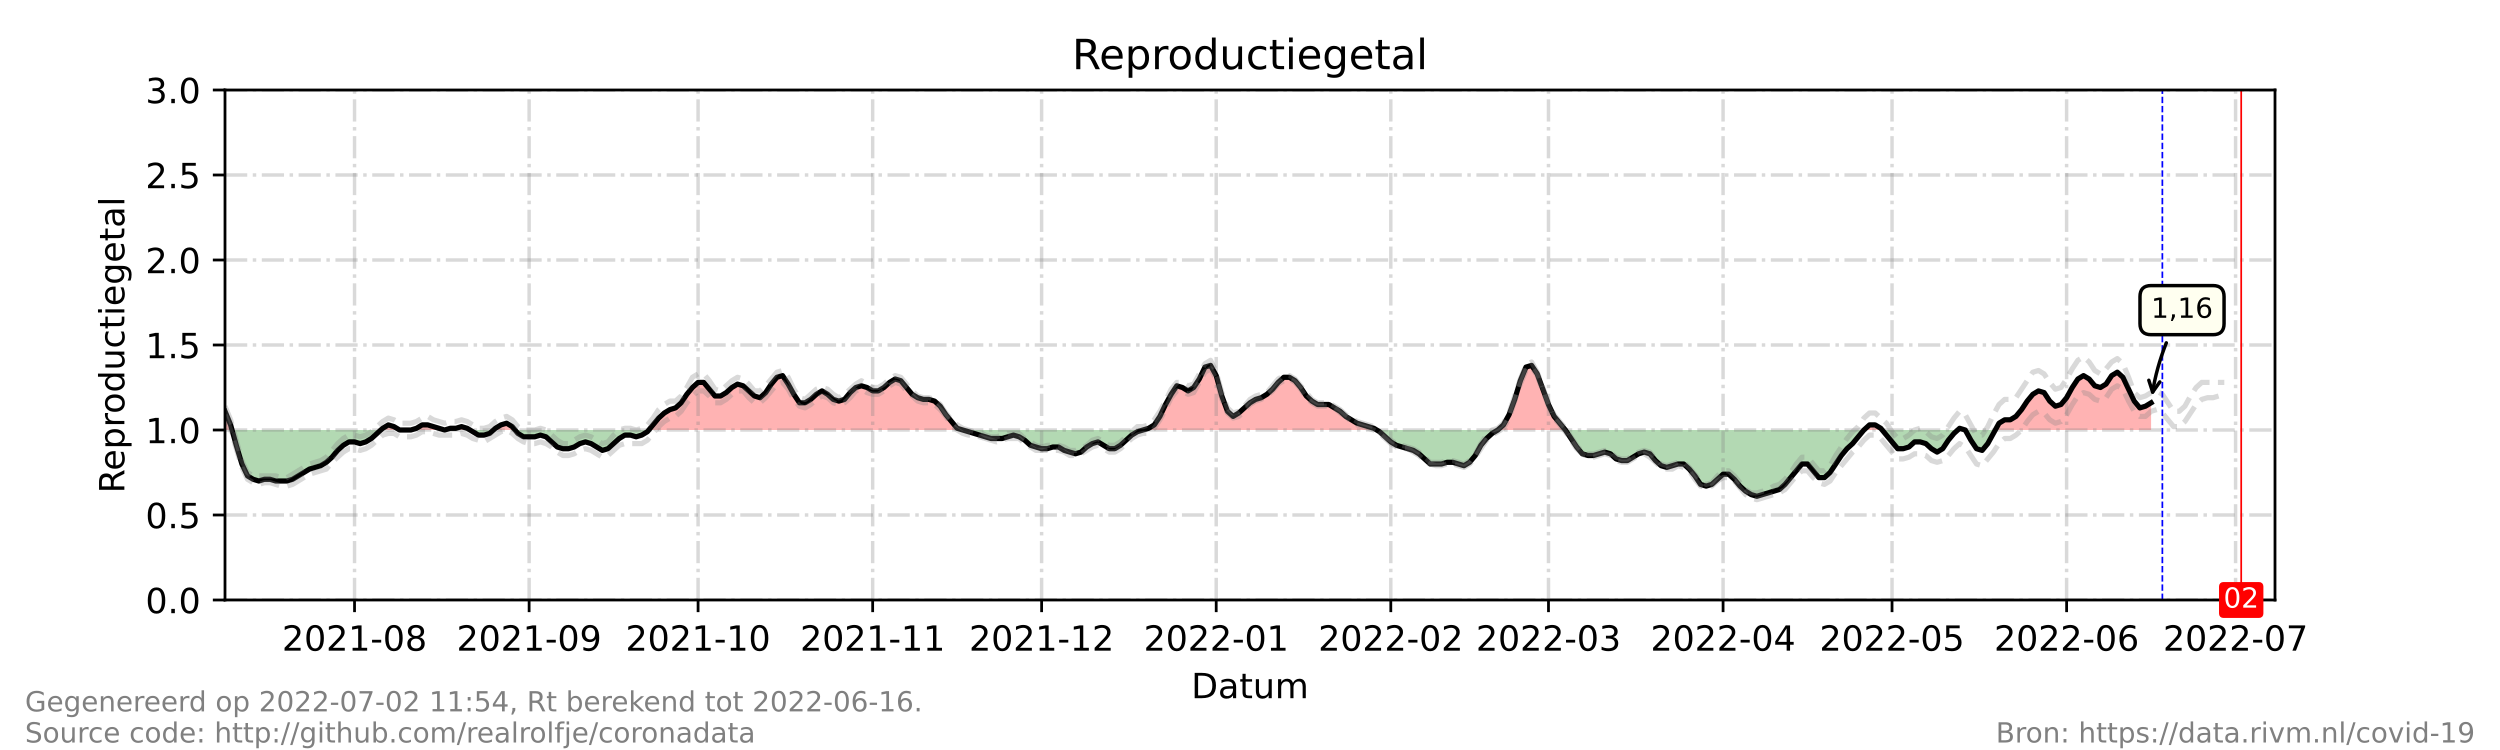 <?xml version="1.0" encoding="utf-8" standalone="no"?>
<!DOCTYPE svg PUBLIC "-//W3C//DTD SVG 1.1//EN"
  "http://www.w3.org/Graphics/SVG/1.1/DTD/svg11.dtd">
<!-- Created with matplotlib (https://matplotlib.org/) -->
<svg height="216pt" version="1.1" viewBox="0 0 720 216" width="720pt" xmlns="http://www.w3.org/2000/svg" xmlns:xlink="http://www.w3.org/1999/xlink">
 <defs>
  <style type="text/css">*{stroke-linecap:butt;stroke-linejoin:round;}</style>
 </defs>
 <g id="figure_1">
  <g id="patch_1">
   <path d="M 0 216 
L 720 216 
L 720 0 
L 0 0 
z
" style="fill:#ffffff;"/>
  </g>
  <g id="axes_1">
   <g id="patch_2">
    <path d="M 64.8 172.8 
L 655.2 172.8 
L 655.2 25.92 
L 64.8 25.92 
z
" style="fill:#ffffff;"/>
   </g>
   <g id="PolyCollection_1">
    <path clip-path="url(#p81ffc22880)" d="M 64.8 123.84 
L 64.8 123.84 
L 66.422 123.84 
L 66.827 123.84 
L 66.422 122.371 
L 64.8 118.454 
z
" style="fill:#ff0000;fill-opacity:0.3;"/>
    <path clip-path="url(#p81ffc22880)" d="M 109.675 123.84 
L 110.215 123.84 
L 111.837 123.84 
L 113.459 123.84 
L 115.081 123.84 
L 113.459 122.861 
L 111.837 122.371 
L 110.215 123.35 
z
" style="fill:#ff0000;fill-opacity:0.3;"/>
    <path clip-path="url(#p81ffc22880)" d="M 118.325 123.84 
L 119.947 123.84 
L 121.569 123.84 
L 123.191 123.84 
L 124.813 123.84 
L 126.435 123.84 
L 128.057 123.84 
L 126.435 123.35 
L 124.813 122.861 
L 123.191 122.371 
L 121.569 122.371 
L 119.947 123.35 
z
" style="fill:#ff0000;fill-opacity:0.3;"/>
    <path clip-path="url(#p81ffc22880)" d="M 128.057 123.84 
L 129.679 123.84 
L 131.301 123.84 
L 132.923 123.84 
L 134.545 123.84 
L 135.356 123.84 
L 134.545 123.35 
L 132.923 122.861 
L 131.301 123.35 
L 129.679 123.35 
z
" style="fill:#ff0000;fill-opacity:0.3;"/>
    <path clip-path="url(#p81ffc22880)" d="M 142.114 123.84 
L 142.655 123.84 
L 144.277 123.84 
L 145.899 123.84 
L 147.521 123.84 
L 148.332 123.84 
L 147.521 122.861 
L 145.899 121.882 
L 144.277 122.371 
L 142.655 123.35 
z
" style="fill:#ff0000;fill-opacity:0.3;"/>
    <path clip-path="url(#p81ffc22880)" d="M 186.854 123.84 
L 188.07 123.84 
L 189.692 123.84 
L 191.314 123.84 
L 192.936 123.84 
L 194.558 123.84 
L 196.18 123.84 
L 197.802 123.84 
L 199.424 123.84 
L 201.046 123.84 
L 202.668 123.84 
L 204.29 123.84 
L 205.912 123.84 
L 207.534 123.84 
L 209.156 123.84 
L 210.778 123.84 
L 212.4 123.84 
L 214.022 123.84 
L 215.644 123.84 
L 217.266 123.84 
L 218.888 123.84 
L 220.51 123.84 
L 222.132 123.84 
L 223.754 123.84 
L 225.376 123.84 
L 226.998 123.84 
L 228.62 123.84 
L 230.242 123.84 
L 231.864 123.84 
L 233.486 123.84 
L 235.108 123.84 
L 236.73 123.84 
L 238.352 123.84 
L 239.974 123.84 
L 241.596 123.84 
L 243.218 123.84 
L 244.84 123.84 
L 246.462 123.84 
L 248.084 123.84 
L 249.705 123.84 
L 251.327 123.84 
L 252.949 123.84 
L 254.571 123.84 
L 256.193 123.84 
L 257.815 123.84 
L 259.437 123.84 
L 261.059 123.84 
L 262.681 123.84 
L 264.303 123.84 
L 265.925 123.84 
L 267.547 123.84 
L 269.169 123.84 
L 270.791 123.84 
L 272.413 123.84 
L 274.035 123.84 
L 275.657 123.84 
L 277.279 123.84 
L 275.657 123.35 
L 274.035 121.392 
L 272.413 119.434 
L 270.791 116.986 
L 269.169 115.517 
L 267.547 115.027 
L 265.925 115.027 
L 264.303 114.538 
L 262.681 113.558 
L 261.059 111.6 
L 259.437 109.642 
L 257.815 109.152 
L 256.193 110.131 
L 254.571 111.6 
L 252.949 112.579 
L 251.327 112.579 
L 249.705 111.6 
L 248.084 111.11 
L 246.462 111.6 
L 244.84 113.069 
L 243.218 115.027 
L 241.596 115.517 
L 239.974 115.027 
L 238.352 113.558 
L 236.73 112.579 
L 235.108 113.558 
L 233.486 115.027 
L 231.864 116.006 
L 230.242 116.006 
L 228.62 113.558 
L 226.998 110.621 
L 225.376 108.173 
L 223.754 108.662 
L 222.132 110.621 
L 220.51 113.069 
L 218.888 114.538 
L 217.266 114.048 
L 215.644 112.579 
L 214.022 111.11 
L 212.4 110.621 
L 210.778 111.6 
L 209.156 113.069 
L 207.534 114.048 
L 205.912 114.048 
L 204.29 112.09 
L 202.668 110.131 
L 201.046 110.131 
L 199.424 111.6 
L 197.802 113.558 
L 196.18 116.006 
L 194.558 117.475 
L 192.936 117.965 
L 191.314 118.944 
L 189.692 120.413 
L 188.07 122.371 
z
" style="fill:#ff0000;fill-opacity:0.3;"/>
    <path clip-path="url(#p81ffc22880)" d="M 329.182 123.84 
L 330.804 123.84 
L 332.426 123.84 
L 334.048 123.84 
L 335.67 123.84 
L 337.292 123.84 
L 338.914 123.84 
L 340.536 123.84 
L 342.158 123.84 
L 343.78 123.84 
L 345.402 123.84 
L 347.024 123.84 
L 348.646 123.84 
L 350.268 123.84 
L 351.89 123.84 
L 353.512 123.84 
L 355.134 123.84 
L 356.756 123.84 
L 358.378 123.84 
L 360 123.84 
L 361.622 123.84 
L 363.244 123.84 
L 364.866 123.84 
L 366.488 123.84 
L 368.11 123.84 
L 369.732 123.84 
L 371.354 123.84 
L 372.976 123.84 
L 374.598 123.84 
L 376.22 123.84 
L 377.842 123.84 
L 379.464 123.84 
L 381.086 123.84 
L 382.708 123.84 
L 384.33 123.84 
L 385.952 123.84 
L 387.574 123.84 
L 389.196 123.84 
L 390.818 123.84 
L 392.44 123.84 
L 394.062 123.84 
L 395.684 123.84 
L 396.495 123.84 
L 395.684 123.35 
L 394.062 122.861 
L 392.44 122.371 
L 390.818 121.882 
L 389.196 120.902 
L 387.574 119.923 
L 385.952 118.454 
L 384.33 117.475 
L 382.708 116.496 
L 381.086 116.496 
L 379.464 116.496 
L 377.842 115.517 
L 376.22 114.048 
L 374.598 111.6 
L 372.976 109.642 
L 371.354 108.662 
L 369.732 108.662 
L 368.11 110.131 
L 366.488 112.09 
L 364.866 113.558 
L 363.244 114.538 
L 361.622 115.027 
L 360 116.006 
L 358.378 117.475 
L 356.756 118.944 
L 355.134 119.923 
L 353.512 118.454 
L 351.89 114.048 
L 350.268 108.173 
L 348.646 105.235 
L 347.024 105.725 
L 345.402 109.152 
L 343.78 111.6 
L 342.158 112.579 
L 340.536 111.6 
L 338.914 111.11 
L 337.292 113.558 
L 335.67 116.496 
L 334.048 119.923 
L 332.426 122.371 
L 330.804 123.35 
z
" style="fill:#ff0000;fill-opacity:0.3;"/>
    <path clip-path="url(#p81ffc22880)" d="M 431.367 123.84 
L 432.989 123.84 
L 434.611 123.84 
L 436.233 123.84 
L 437.855 123.84 
L 439.477 123.84 
L 441.099 123.84 
L 442.721 123.84 
L 444.343 123.84 
L 445.965 123.84 
L 447.587 123.84 
L 449.209 123.84 
L 450.831 123.84 
L 449.209 121.882 
L 447.587 119.923 
L 445.965 116.496 
L 444.343 112.09 
L 442.721 107.683 
L 441.099 105.235 
L 439.477 105.725 
L 437.855 109.642 
L 436.233 115.027 
L 434.611 119.434 
L 432.989 122.371 
z
" style="fill:#ff0000;fill-opacity:0.3;"/>
    <path clip-path="url(#p81ffc22880)" d="M 536.796 123.84 
L 538.418 123.84 
L 540.04 123.84 
L 541.662 123.84 
L 542.067 123.84 
L 541.662 123.35 
L 540.04 122.371 
L 538.418 122.371 
z
" style="fill:#ff0000;fill-opacity:0.3;"/>
    <path clip-path="url(#p81ffc22880)" d="M 563.829 123.84 
L 564.369 123.84 
L 565.991 123.84 
L 564.369 123.35 
z
" style="fill:#ff0000;fill-opacity:0.3;"/>
    <path clip-path="url(#p81ffc22880)" d="M 574.642 123.84 
L 575.723 123.84 
L 577.345 123.84 
L 578.967 123.84 
L 580.589 123.84 
L 582.211 123.84 
L 583.833 123.84 
L 585.455 123.84 
L 587.077 123.84 
L 588.699 123.84 
L 590.321 123.84 
L 591.943 123.84 
L 593.565 123.84 
L 595.187 123.84 
L 596.809 123.84 
L 598.431 123.84 
L 600.053 123.84 
L 601.675 123.84 
L 603.297 123.84 
L 604.919 123.84 
L 606.541 123.84 
L 608.163 123.84 
L 609.785 123.84 
L 611.407 123.84 
L 613.029 123.84 
L 614.651 123.84 
L 616.273 123.84 
L 617.895 123.84 
L 619.516 123.84 
L 619.516 123.84 
L 619.516 116.006 
L 617.895 116.986 
L 616.273 117.475 
L 614.651 115.517 
L 613.029 112.09 
L 611.407 108.662 
L 609.785 107.194 
L 608.163 108.173 
L 606.541 110.621 
L 604.919 111.6 
L 603.297 111.11 
L 601.675 109.152 
L 600.053 108.173 
L 598.431 109.152 
L 596.809 111.6 
L 595.187 114.538 
L 593.565 116.496 
L 591.943 116.986 
L 590.321 115.517 
L 588.699 113.069 
L 587.077 112.579 
L 585.455 113.558 
L 583.833 115.517 
L 582.211 117.965 
L 580.589 119.923 
L 578.967 120.902 
L 577.345 120.902 
L 575.723 121.882 
z
" style="fill:#ff0000;fill-opacity:0.3;"/>
   </g>
   <g id="PolyCollection_2">
    <path clip-path="url(#p81ffc22880)" d="M 66.827 123.84 
L 68.044 123.84 
L 69.666 123.84 
L 71.288 123.84 
L 72.91 123.84 
L 74.532 123.84 
L 76.154 123.84 
L 77.776 123.84 
L 79.398 123.84 
L 81.02 123.84 
L 82.642 123.84 
L 84.264 123.84 
L 85.886 123.84 
L 87.508 123.84 
L 89.13 123.84 
L 90.752 123.84 
L 92.374 123.84 
L 93.996 123.84 
L 95.618 123.84 
L 97.24 123.84 
L 98.862 123.84 
L 100.484 123.84 
L 102.105 123.84 
L 103.727 123.84 
L 105.349 123.84 
L 106.971 123.84 
L 108.593 123.84 
L 109.675 123.84 
L 108.593 124.819 
L 106.971 126.288 
L 105.349 127.267 
L 103.727 127.757 
L 102.105 127.267 
L 100.484 127.267 
L 98.862 128.246 
L 97.24 129.715 
L 95.618 131.674 
L 93.996 133.142 
L 92.374 134.122 
L 90.752 134.611 
L 89.13 135.101 
L 87.508 136.08 
L 85.886 137.059 
L 84.264 138.038 
L 82.642 138.528 
L 81.02 138.528 
L 79.398 138.528 
L 77.776 138.038 
L 76.154 138.038 
L 74.532 138.528 
L 72.91 138.038 
L 71.288 137.059 
L 69.666 133.632 
L 68.044 128.246 
z
" style="fill:#008000;fill-opacity:0.3;"/>
    <path clip-path="url(#p81ffc22880)" d="M 115.081 123.84 
L 115.081 123.84 
L 116.703 123.84 
L 118.325 123.84 
L 118.325 123.84 
L 118.325 123.84 
L 116.703 123.84 
L 115.081 123.84 
z
" style="fill:#008000;fill-opacity:0.3;"/>
    <path clip-path="url(#p81ffc22880)" d="M 128.057 123.84 
L 128.057 123.84 
L 128.057 123.84 
L 128.057 123.84 
z
" style="fill:#008000;fill-opacity:0.3;"/>
    <path clip-path="url(#p81ffc22880)" d="M 135.356 123.84 
L 136.167 123.84 
L 137.789 123.84 
L 139.411 123.84 
L 141.033 123.84 
L 142.114 123.84 
L 141.033 124.819 
L 139.411 125.309 
L 137.789 125.309 
L 136.167 124.33 
z
" style="fill:#008000;fill-opacity:0.3;"/>
    <path clip-path="url(#p81ffc22880)" d="M 148.332 123.84 
L 149.143 123.84 
L 150.765 123.84 
L 152.387 123.84 
L 154.009 123.84 
L 155.631 123.84 
L 157.253 123.84 
L 158.875 123.84 
L 160.497 123.84 
L 162.119 123.84 
L 163.741 123.84 
L 165.363 123.84 
L 166.985 123.84 
L 168.607 123.84 
L 170.229 123.84 
L 171.851 123.84 
L 173.473 123.84 
L 175.095 123.84 
L 176.716 123.84 
L 178.338 123.84 
L 179.96 123.84 
L 181.582 123.84 
L 183.204 123.84 
L 184.826 123.84 
L 186.448 123.84 
L 186.854 123.84 
L 186.448 124.33 
L 184.826 125.309 
L 183.204 125.798 
L 181.582 125.309 
L 179.96 125.309 
L 178.338 126.288 
L 176.716 127.757 
L 175.095 129.226 
L 173.473 129.715 
L 171.851 128.736 
L 170.229 127.757 
L 168.607 127.267 
L 166.985 127.757 
L 165.363 128.736 
L 163.741 129.226 
L 162.119 129.226 
L 160.497 128.736 
L 158.875 127.267 
L 157.253 125.798 
L 155.631 125.309 
L 154.009 125.798 
L 152.387 125.798 
L 150.765 125.798 
L 149.143 124.819 
z
" style="fill:#008000;fill-opacity:0.3;"/>
    <path clip-path="url(#p81ffc22880)" d="M 277.279 123.84 
L 277.279 123.84 
L 278.901 123.84 
L 280.523 123.84 
L 282.145 123.84 
L 283.767 123.84 
L 285.389 123.84 
L 287.011 123.84 
L 288.633 123.84 
L 290.255 123.84 
L 291.877 123.84 
L 293.499 123.84 
L 295.121 123.84 
L 296.743 123.84 
L 298.365 123.84 
L 299.987 123.84 
L 301.609 123.84 
L 303.231 123.84 
L 304.853 123.84 
L 306.475 123.84 
L 308.097 123.84 
L 309.719 123.84 
L 311.341 123.84 
L 312.963 123.84 
L 314.585 123.84 
L 316.207 123.84 
L 317.829 123.84 
L 319.451 123.84 
L 321.073 123.84 
L 322.695 123.84 
L 324.316 123.84 
L 325.938 123.84 
L 327.56 123.84 
L 329.182 123.84 
L 329.182 123.84 
L 329.182 123.84 
L 327.56 124.33 
L 325.938 125.309 
L 324.316 126.778 
L 322.695 128.246 
L 321.073 129.226 
L 319.451 129.226 
L 317.829 128.246 
L 316.207 127.267 
L 314.585 127.757 
L 312.963 128.736 
L 311.341 130.205 
L 309.719 130.694 
L 308.097 130.205 
L 306.475 129.715 
L 304.853 128.736 
L 303.231 128.736 
L 301.609 129.226 
L 299.987 129.226 
L 298.365 128.736 
L 296.743 128.246 
L 295.121 126.778 
L 293.499 125.798 
L 291.877 125.309 
L 290.255 125.798 
L 288.633 126.288 
L 287.011 126.288 
L 285.389 126.288 
L 283.767 125.798 
L 282.145 125.309 
L 280.523 124.819 
L 278.901 124.33 
L 277.279 123.84 
z
" style="fill:#008000;fill-opacity:0.3;"/>
    <path clip-path="url(#p81ffc22880)" d="M 396.495 123.84 
L 397.305 123.84 
L 398.927 123.84 
L 400.549 123.84 
L 402.171 123.84 
L 403.793 123.84 
L 405.415 123.84 
L 407.037 123.84 
L 408.659 123.84 
L 410.281 123.84 
L 411.903 123.84 
L 413.525 123.84 
L 415.147 123.84 
L 416.769 123.84 
L 418.391 123.84 
L 420.013 123.84 
L 421.635 123.84 
L 423.257 123.84 
L 424.879 123.84 
L 426.501 123.84 
L 428.123 123.84 
L 429.745 123.84 
L 431.367 123.84 
L 431.367 123.84 
L 431.367 123.84 
L 429.745 124.819 
L 428.123 126.288 
L 426.501 128.246 
L 424.879 131.184 
L 423.257 133.142 
L 421.635 134.122 
L 420.013 133.632 
L 418.391 133.142 
L 416.769 133.142 
L 415.147 133.632 
L 413.525 133.632 
L 411.903 133.632 
L 410.281 132.163 
L 408.659 130.694 
L 407.037 129.715 
L 405.415 129.226 
L 403.793 128.736 
L 402.171 128.246 
L 400.549 127.267 
L 398.927 125.798 
L 397.305 124.33 
z
" style="fill:#008000;fill-opacity:0.3;"/>
    <path clip-path="url(#p81ffc22880)" d="M 450.831 123.84 
L 450.831 123.84 
L 452.453 123.84 
L 454.075 123.84 
L 455.697 123.84 
L 457.319 123.84 
L 458.941 123.84 
L 460.563 123.84 
L 462.185 123.84 
L 463.807 123.84 
L 465.429 123.84 
L 467.051 123.84 
L 468.673 123.84 
L 470.295 123.84 
L 471.916 123.84 
L 473.538 123.84 
L 475.16 123.84 
L 476.782 123.84 
L 478.404 123.84 
L 480.026 123.84 
L 481.648 123.84 
L 483.27 123.84 
L 484.892 123.84 
L 486.514 123.84 
L 488.136 123.84 
L 489.758 123.84 
L 491.38 123.84 
L 493.002 123.84 
L 494.624 123.84 
L 496.246 123.84 
L 497.868 123.84 
L 499.49 123.84 
L 501.112 123.84 
L 502.734 123.84 
L 504.356 123.84 
L 505.978 123.84 
L 507.6 123.84 
L 509.222 123.84 
L 510.844 123.84 
L 512.466 123.84 
L 514.088 123.84 
L 515.71 123.84 
L 517.332 123.84 
L 518.954 123.84 
L 520.576 123.84 
L 522.198 123.84 
L 523.82 123.84 
L 525.442 123.84 
L 527.064 123.84 
L 528.686 123.84 
L 530.308 123.84 
L 531.93 123.84 
L 533.552 123.84 
L 535.174 123.84 
L 536.796 123.84 
L 536.796 123.84 
L 536.796 123.84 
L 535.174 125.798 
L 533.552 127.757 
L 531.93 129.226 
L 530.308 131.184 
L 528.686 133.632 
L 527.064 136.08 
L 525.442 137.549 
L 523.82 137.549 
L 522.198 135.59 
L 520.576 133.632 
L 518.954 133.632 
L 517.332 135.59 
L 515.71 137.549 
L 514.088 139.507 
L 512.466 140.976 
L 510.844 141.466 
L 509.222 141.955 
L 507.6 142.445 
L 505.978 142.934 
L 504.356 142.445 
L 502.734 141.466 
L 501.112 139.997 
L 499.49 138.038 
L 497.868 136.57 
L 496.246 136.57 
L 494.624 138.038 
L 493.002 139.507 
L 491.38 139.997 
L 489.758 139.507 
L 488.136 137.059 
L 486.514 135.101 
L 484.892 133.632 
L 483.27 133.632 
L 481.648 134.122 
L 480.026 134.611 
L 478.404 134.122 
L 476.782 132.653 
L 475.16 130.694 
L 473.538 130.205 
L 471.916 130.694 
L 470.295 131.674 
L 468.673 132.653 
L 467.051 132.653 
L 465.429 132.163 
L 463.807 130.694 
L 462.185 130.205 
L 460.563 130.694 
L 458.941 131.184 
L 457.319 131.184 
L 455.697 130.694 
L 454.075 128.736 
L 452.453 126.288 
L 450.831 123.84 
z
" style="fill:#008000;fill-opacity:0.3;"/>
    <path clip-path="url(#p81ffc22880)" d="M 542.067 123.84 
L 543.284 123.84 
L 544.905 123.84 
L 546.527 123.84 
L 548.149 123.84 
L 549.771 123.84 
L 551.393 123.84 
L 553.015 123.84 
L 554.637 123.84 
L 556.259 123.84 
L 557.881 123.84 
L 559.503 123.84 
L 561.125 123.84 
L 562.747 123.84 
L 563.829 123.84 
L 562.747 124.819 
L 561.125 126.778 
L 559.503 129.226 
L 557.881 130.205 
L 556.259 129.226 
L 554.637 127.757 
L 553.015 127.267 
L 551.393 127.267 
L 549.771 128.736 
L 548.149 129.226 
L 546.527 129.226 
L 544.905 127.267 
L 543.284 125.309 
z
" style="fill:#008000;fill-opacity:0.3;"/>
    <path clip-path="url(#p81ffc22880)" d="M 565.991 123.84 
L 565.991 123.84 
L 567.613 123.84 
L 569.235 123.84 
L 570.857 123.84 
L 572.479 123.84 
L 574.101 123.84 
L 574.642 123.84 
L 574.101 124.819 
L 572.479 127.757 
L 570.857 129.715 
L 569.235 129.226 
L 567.613 126.778 
L 565.991 123.84 
z
" style="fill:#008000;fill-opacity:0.3;"/>
   </g>
   <g id="matplotlib.axis_1">
    <g id="xtick_1">
     <g id="line2d_1">
      <path clip-path="url(#p81ffc22880)" d="M 102.105 172.8 
L 102.105 25.92 
" style="fill:none;stroke:#808080;stroke-dasharray:6.4,1.6,1,1.6;stroke-dashoffset:0;stroke-opacity:0.3;"/>
     </g>
     <g id="line2d_2">
      <defs>
       <path d="M 0 0 
L 0 3.5 
" id="m9ba3f19afd" style="stroke:#000000;stroke-width:0.8;"/>
      </defs>
      <g>
       <use style="stroke:#000000;stroke-width:0.8;" x="102.105" xlink:href="#m9ba3f19afd" y="172.8"/>
      </g>
     </g>
     <g id="text_1">
      <!-- 2021-08 -->
      <g transform="translate(81.214 187.398)scale(0.1 -0.1)">
       <defs>
        <path d="M 19.188 8.297 
L 53.609 8.297 
L 53.609 0 
L 7.328 0 
L 7.328 8.297 
Q 12.938 14.109 22.625 23.891 
Q 32.328 33.688 34.812 36.531 
Q 39.547 41.844 41.422 45.531 
Q 43.312 49.219 43.312 52.781 
Q 43.312 58.594 39.234 62.25 
Q 35.156 65.922 28.609 65.922 
Q 23.969 65.922 18.812 64.312 
Q 13.672 62.703 7.812 59.422 
L 7.812 69.391 
Q 13.766 71.781 18.938 73 
Q 24.125 74.219 28.422 74.219 
Q 39.75 74.219 46.484 68.547 
Q 53.219 62.891 53.219 53.422 
Q 53.219 48.922 51.531 44.891 
Q 49.859 40.875 45.406 35.406 
Q 44.188 33.984 37.641 27.219 
Q 31.109 20.453 19.188 8.297 
z
" id="DejaVuSans-50"/>
        <path d="M 31.781 66.406 
Q 24.172 66.406 20.328 58.906 
Q 16.5 51.422 16.5 36.375 
Q 16.5 21.391 20.328 13.891 
Q 24.172 6.391 31.781 6.391 
Q 39.453 6.391 43.281 13.891 
Q 47.125 21.391 47.125 36.375 
Q 47.125 51.422 43.281 58.906 
Q 39.453 66.406 31.781 66.406 
z
M 31.781 74.219 
Q 44.047 74.219 50.516 64.516 
Q 56.984 54.828 56.984 36.375 
Q 56.984 17.969 50.516 8.266 
Q 44.047 -1.422 31.781 -1.422 
Q 19.531 -1.422 13.062 8.266 
Q 6.594 17.969 6.594 36.375 
Q 6.594 54.828 13.062 64.516 
Q 19.531 74.219 31.781 74.219 
z
" id="DejaVuSans-48"/>
        <path d="M 12.406 8.297 
L 28.516 8.297 
L 28.516 63.922 
L 10.984 60.406 
L 10.984 69.391 
L 28.422 72.906 
L 38.281 72.906 
L 38.281 8.297 
L 54.391 8.297 
L 54.391 0 
L 12.406 0 
z
" id="DejaVuSans-49"/>
        <path d="M 4.891 31.391 
L 31.203 31.391 
L 31.203 23.391 
L 4.891 23.391 
z
" id="DejaVuSans-45"/>
        <path d="M 31.781 34.625 
Q 24.75 34.625 20.719 30.859 
Q 16.703 27.094 16.703 20.516 
Q 16.703 13.922 20.719 10.156 
Q 24.75 6.391 31.781 6.391 
Q 38.812 6.391 42.859 10.172 
Q 46.922 13.969 46.922 20.516 
Q 46.922 27.094 42.891 30.859 
Q 38.875 34.625 31.781 34.625 
z
M 21.922 38.812 
Q 15.578 40.375 12.031 44.719 
Q 8.5 49.078 8.5 55.328 
Q 8.5 64.062 14.719 69.141 
Q 20.953 74.219 31.781 74.219 
Q 42.672 74.219 48.875 69.141 
Q 55.078 64.062 55.078 55.328 
Q 55.078 49.078 51.531 44.719 
Q 48 40.375 41.703 38.812 
Q 48.828 37.156 52.797 32.312 
Q 56.781 27.484 56.781 20.516 
Q 56.781 9.906 50.312 4.234 
Q 43.844 -1.422 31.781 -1.422 
Q 19.734 -1.422 13.25 4.234 
Q 6.781 9.906 6.781 20.516 
Q 6.781 27.484 10.781 32.312 
Q 14.797 37.156 21.922 38.812 
z
M 18.312 54.391 
Q 18.312 48.734 21.844 45.562 
Q 25.391 42.391 31.781 42.391 
Q 38.141 42.391 41.719 45.562 
Q 45.312 48.734 45.312 54.391 
Q 45.312 60.062 41.719 63.234 
Q 38.141 66.406 31.781 66.406 
Q 25.391 66.406 21.844 63.234 
Q 18.312 60.062 18.312 54.391 
z
" id="DejaVuSans-56"/>
       </defs>
       <use xlink:href="#DejaVuSans-50"/>
       <use x="63.623" xlink:href="#DejaVuSans-48"/>
       <use x="127.246" xlink:href="#DejaVuSans-50"/>
       <use x="190.869" xlink:href="#DejaVuSans-49"/>
       <use x="254.492" xlink:href="#DejaVuSans-45"/>
       <use x="290.576" xlink:href="#DejaVuSans-48"/>
       <use x="354.199" xlink:href="#DejaVuSans-56"/>
      </g>
     </g>
    </g>
    <g id="xtick_2">
     <g id="line2d_3">
      <path clip-path="url(#p81ffc22880)" d="M 152.387 172.8 
L 152.387 25.92 
" style="fill:none;stroke:#808080;stroke-dasharray:6.4,1.6,1,1.6;stroke-dashoffset:0;stroke-opacity:0.3;"/>
     </g>
     <g id="line2d_4">
      <g>
       <use style="stroke:#000000;stroke-width:0.8;" x="152.387" xlink:href="#m9ba3f19afd" y="172.8"/>
      </g>
     </g>
     <g id="text_2">
      <!-- 2021-09 -->
      <g transform="translate(131.495 187.398)scale(0.1 -0.1)">
       <defs>
        <path d="M 10.984 1.516 
L 10.984 10.5 
Q 14.703 8.734 18.5 7.812 
Q 22.312 6.891 25.984 6.891 
Q 35.75 6.891 40.891 13.453 
Q 46.047 20.016 46.781 33.406 
Q 43.953 29.203 39.594 26.953 
Q 35.25 24.703 29.984 24.703 
Q 19.047 24.703 12.672 31.312 
Q 6.297 37.938 6.297 49.422 
Q 6.297 60.641 12.938 67.422 
Q 19.578 74.219 30.609 74.219 
Q 43.266 74.219 49.922 64.516 
Q 56.594 54.828 56.594 36.375 
Q 56.594 19.141 48.406 8.859 
Q 40.234 -1.422 26.422 -1.422 
Q 22.703 -1.422 18.891 -0.688 
Q 15.094 0.047 10.984 1.516 
z
M 30.609 32.422 
Q 37.25 32.422 41.125 36.953 
Q 45.016 41.5 45.016 49.422 
Q 45.016 57.281 41.125 61.844 
Q 37.25 66.406 30.609 66.406 
Q 23.969 66.406 20.094 61.844 
Q 16.219 57.281 16.219 49.422 
Q 16.219 41.5 20.094 36.953 
Q 23.969 32.422 30.609 32.422 
z
" id="DejaVuSans-57"/>
       </defs>
       <use xlink:href="#DejaVuSans-50"/>
       <use x="63.623" xlink:href="#DejaVuSans-48"/>
       <use x="127.246" xlink:href="#DejaVuSans-50"/>
       <use x="190.869" xlink:href="#DejaVuSans-49"/>
       <use x="254.492" xlink:href="#DejaVuSans-45"/>
       <use x="290.576" xlink:href="#DejaVuSans-48"/>
       <use x="354.199" xlink:href="#DejaVuSans-57"/>
      </g>
     </g>
    </g>
    <g id="xtick_3">
     <g id="line2d_5">
      <path clip-path="url(#p81ffc22880)" d="M 201.046 172.8 
L 201.046 25.92 
" style="fill:none;stroke:#808080;stroke-dasharray:6.4,1.6,1,1.6;stroke-dashoffset:0;stroke-opacity:0.3;"/>
     </g>
     <g id="line2d_6">
      <g>
       <use style="stroke:#000000;stroke-width:0.8;" x="201.046" xlink:href="#m9ba3f19afd" y="172.8"/>
      </g>
     </g>
     <g id="text_3">
      <!-- 2021-10 -->
      <g transform="translate(180.155 187.398)scale(0.1 -0.1)">
       <use xlink:href="#DejaVuSans-50"/>
       <use x="63.623" xlink:href="#DejaVuSans-48"/>
       <use x="127.246" xlink:href="#DejaVuSans-50"/>
       <use x="190.869" xlink:href="#DejaVuSans-49"/>
       <use x="254.492" xlink:href="#DejaVuSans-45"/>
       <use x="290.576" xlink:href="#DejaVuSans-49"/>
       <use x="354.199" xlink:href="#DejaVuSans-48"/>
      </g>
     </g>
    </g>
    <g id="xtick_4">
     <g id="line2d_7">
      <path clip-path="url(#p81ffc22880)" d="M 251.327 172.8 
L 251.327 25.92 
" style="fill:none;stroke:#808080;stroke-dasharray:6.4,1.6,1,1.6;stroke-dashoffset:0;stroke-opacity:0.3;"/>
     </g>
     <g id="line2d_8">
      <g>
       <use style="stroke:#000000;stroke-width:0.8;" x="251.327" xlink:href="#m9ba3f19afd" y="172.8"/>
      </g>
     </g>
     <g id="text_4">
      <!-- 2021-11 -->
      <g transform="translate(230.436 187.398)scale(0.1 -0.1)">
       <use xlink:href="#DejaVuSans-50"/>
       <use x="63.623" xlink:href="#DejaVuSans-48"/>
       <use x="127.246" xlink:href="#DejaVuSans-50"/>
       <use x="190.869" xlink:href="#DejaVuSans-49"/>
       <use x="254.492" xlink:href="#DejaVuSans-45"/>
       <use x="290.576" xlink:href="#DejaVuSans-49"/>
       <use x="354.199" xlink:href="#DejaVuSans-49"/>
      </g>
     </g>
    </g>
    <g id="xtick_5">
     <g id="line2d_9">
      <path clip-path="url(#p81ffc22880)" d="M 299.987 172.8 
L 299.987 25.92 
" style="fill:none;stroke:#808080;stroke-dasharray:6.4,1.6,1,1.6;stroke-dashoffset:0;stroke-opacity:0.3;"/>
     </g>
     <g id="line2d_10">
      <g>
       <use style="stroke:#000000;stroke-width:0.8;" x="299.987" xlink:href="#m9ba3f19afd" y="172.8"/>
      </g>
     </g>
     <g id="text_5">
      <!-- 2021-12 -->
      <g transform="translate(279.095 187.398)scale(0.1 -0.1)">
       <use xlink:href="#DejaVuSans-50"/>
       <use x="63.623" xlink:href="#DejaVuSans-48"/>
       <use x="127.246" xlink:href="#DejaVuSans-50"/>
       <use x="190.869" xlink:href="#DejaVuSans-49"/>
       <use x="254.492" xlink:href="#DejaVuSans-45"/>
       <use x="290.576" xlink:href="#DejaVuSans-49"/>
       <use x="354.199" xlink:href="#DejaVuSans-50"/>
      </g>
     </g>
    </g>
    <g id="xtick_6">
     <g id="line2d_11">
      <path clip-path="url(#p81ffc22880)" d="M 350.268 172.8 
L 350.268 25.92 
" style="fill:none;stroke:#808080;stroke-dasharray:6.4,1.6,1,1.6;stroke-dashoffset:0;stroke-opacity:0.3;"/>
     </g>
     <g id="line2d_12">
      <g>
       <use style="stroke:#000000;stroke-width:0.8;" x="350.268" xlink:href="#m9ba3f19afd" y="172.8"/>
      </g>
     </g>
     <g id="text_6">
      <!-- 2022-01 -->
      <g transform="translate(329.377 187.398)scale(0.1 -0.1)">
       <use xlink:href="#DejaVuSans-50"/>
       <use x="63.623" xlink:href="#DejaVuSans-48"/>
       <use x="127.246" xlink:href="#DejaVuSans-50"/>
       <use x="190.869" xlink:href="#DejaVuSans-50"/>
       <use x="254.492" xlink:href="#DejaVuSans-45"/>
       <use x="290.576" xlink:href="#DejaVuSans-48"/>
       <use x="354.199" xlink:href="#DejaVuSans-49"/>
      </g>
     </g>
    </g>
    <g id="xtick_7">
     <g id="line2d_13">
      <path clip-path="url(#p81ffc22880)" d="M 400.549 172.8 
L 400.549 25.92 
" style="fill:none;stroke:#808080;stroke-dasharray:6.4,1.6,1,1.6;stroke-dashoffset:0;stroke-opacity:0.3;"/>
     </g>
     <g id="line2d_14">
      <g>
       <use style="stroke:#000000;stroke-width:0.8;" x="400.549" xlink:href="#m9ba3f19afd" y="172.8"/>
      </g>
     </g>
     <g id="text_7">
      <!-- 2022-02 -->
      <g transform="translate(379.658 187.398)scale(0.1 -0.1)">
       <use xlink:href="#DejaVuSans-50"/>
       <use x="63.623" xlink:href="#DejaVuSans-48"/>
       <use x="127.246" xlink:href="#DejaVuSans-50"/>
       <use x="190.869" xlink:href="#DejaVuSans-50"/>
       <use x="254.492" xlink:href="#DejaVuSans-45"/>
       <use x="290.576" xlink:href="#DejaVuSans-48"/>
       <use x="354.199" xlink:href="#DejaVuSans-50"/>
      </g>
     </g>
    </g>
    <g id="xtick_8">
     <g id="line2d_15">
      <path clip-path="url(#p81ffc22880)" d="M 445.965 172.8 
L 445.965 25.92 
" style="fill:none;stroke:#808080;stroke-dasharray:6.4,1.6,1,1.6;stroke-dashoffset:0;stroke-opacity:0.3;"/>
     </g>
     <g id="line2d_16">
      <g>
       <use style="stroke:#000000;stroke-width:0.8;" x="445.965" xlink:href="#m9ba3f19afd" y="172.8"/>
      </g>
     </g>
     <g id="text_8">
      <!-- 2022-03 -->
      <g transform="translate(425.073 187.398)scale(0.1 -0.1)">
       <defs>
        <path d="M 40.578 39.312 
Q 47.656 37.797 51.625 33 
Q 55.609 28.219 55.609 21.188 
Q 55.609 10.406 48.188 4.484 
Q 40.766 -1.422 27.094 -1.422 
Q 22.516 -1.422 17.656 -0.516 
Q 12.797 0.391 7.625 2.203 
L 7.625 11.719 
Q 11.719 9.328 16.594 8.109 
Q 21.484 6.891 26.812 6.891 
Q 36.078 6.891 40.938 10.547 
Q 45.797 14.203 45.797 21.188 
Q 45.797 27.641 41.281 31.266 
Q 36.766 34.906 28.719 34.906 
L 20.219 34.906 
L 20.219 43.016 
L 29.109 43.016 
Q 36.375 43.016 40.234 45.922 
Q 44.094 48.828 44.094 54.297 
Q 44.094 59.906 40.109 62.906 
Q 36.141 65.922 28.719 65.922 
Q 24.656 65.922 20.016 65.031 
Q 15.375 64.156 9.812 62.312 
L 9.812 71.094 
Q 15.438 72.656 20.344 73.438 
Q 25.25 74.219 29.594 74.219 
Q 40.828 74.219 47.359 69.109 
Q 53.906 64.016 53.906 55.328 
Q 53.906 49.266 50.438 45.094 
Q 46.969 40.922 40.578 39.312 
z
" id="DejaVuSans-51"/>
       </defs>
       <use xlink:href="#DejaVuSans-50"/>
       <use x="63.623" xlink:href="#DejaVuSans-48"/>
       <use x="127.246" xlink:href="#DejaVuSans-50"/>
       <use x="190.869" xlink:href="#DejaVuSans-50"/>
       <use x="254.492" xlink:href="#DejaVuSans-45"/>
       <use x="290.576" xlink:href="#DejaVuSans-48"/>
       <use x="354.199" xlink:href="#DejaVuSans-51"/>
      </g>
     </g>
    </g>
    <g id="xtick_9">
     <g id="line2d_17">
      <path clip-path="url(#p81ffc22880)" d="M 496.246 172.8 
L 496.246 25.92 
" style="fill:none;stroke:#808080;stroke-dasharray:6.4,1.6,1,1.6;stroke-dashoffset:0;stroke-opacity:0.3;"/>
     </g>
     <g id="line2d_18">
      <g>
       <use style="stroke:#000000;stroke-width:0.8;" x="496.246" xlink:href="#m9ba3f19afd" y="172.8"/>
      </g>
     </g>
     <g id="text_9">
      <!-- 2022-04 -->
      <g transform="translate(475.355 187.398)scale(0.1 -0.1)">
       <defs>
        <path d="M 37.797 64.312 
L 12.891 25.391 
L 37.797 25.391 
z
M 35.203 72.906 
L 47.609 72.906 
L 47.609 25.391 
L 58.016 25.391 
L 58.016 17.188 
L 47.609 17.188 
L 47.609 0 
L 37.797 0 
L 37.797 17.188 
L 4.891 17.188 
L 4.891 26.703 
z
" id="DejaVuSans-52"/>
       </defs>
       <use xlink:href="#DejaVuSans-50"/>
       <use x="63.623" xlink:href="#DejaVuSans-48"/>
       <use x="127.246" xlink:href="#DejaVuSans-50"/>
       <use x="190.869" xlink:href="#DejaVuSans-50"/>
       <use x="254.492" xlink:href="#DejaVuSans-45"/>
       <use x="290.576" xlink:href="#DejaVuSans-48"/>
       <use x="354.199" xlink:href="#DejaVuSans-52"/>
      </g>
     </g>
    </g>
    <g id="xtick_10">
     <g id="line2d_19">
      <path clip-path="url(#p81ffc22880)" d="M 544.905 172.8 
L 544.905 25.92 
" style="fill:none;stroke:#808080;stroke-dasharray:6.4,1.6,1,1.6;stroke-dashoffset:0;stroke-opacity:0.3;"/>
     </g>
     <g id="line2d_20">
      <g>
       <use style="stroke:#000000;stroke-width:0.8;" x="544.905" xlink:href="#m9ba3f19afd" y="172.8"/>
      </g>
     </g>
     <g id="text_10">
      <!-- 2022-05 -->
      <g transform="translate(524.014 187.398)scale(0.1 -0.1)">
       <defs>
        <path d="M 10.797 72.906 
L 49.516 72.906 
L 49.516 64.594 
L 19.828 64.594 
L 19.828 46.734 
Q 21.969 47.469 24.109 47.828 
Q 26.266 48.188 28.422 48.188 
Q 40.625 48.188 47.75 41.5 
Q 54.891 34.812 54.891 23.391 
Q 54.891 11.625 47.562 5.094 
Q 40.234 -1.422 26.906 -1.422 
Q 22.312 -1.422 17.547 -0.641 
Q 12.797 0.141 7.719 1.703 
L 7.719 11.625 
Q 12.109 9.234 16.797 8.062 
Q 21.484 6.891 26.703 6.891 
Q 35.156 6.891 40.078 11.328 
Q 45.016 15.766 45.016 23.391 
Q 45.016 31 40.078 35.438 
Q 35.156 39.891 26.703 39.891 
Q 22.75 39.891 18.812 39.016 
Q 14.891 38.141 10.797 36.281 
z
" id="DejaVuSans-53"/>
       </defs>
       <use xlink:href="#DejaVuSans-50"/>
       <use x="63.623" xlink:href="#DejaVuSans-48"/>
       <use x="127.246" xlink:href="#DejaVuSans-50"/>
       <use x="190.869" xlink:href="#DejaVuSans-50"/>
       <use x="254.492" xlink:href="#DejaVuSans-45"/>
       <use x="290.576" xlink:href="#DejaVuSans-48"/>
       <use x="354.199" xlink:href="#DejaVuSans-53"/>
      </g>
     </g>
    </g>
    <g id="xtick_11">
     <g id="line2d_21">
      <path clip-path="url(#p81ffc22880)" d="M 595.187 172.8 
L 595.187 25.92 
" style="fill:none;stroke:#808080;stroke-dasharray:6.4,1.6,1,1.6;stroke-dashoffset:0;stroke-opacity:0.3;"/>
     </g>
     <g id="line2d_22">
      <g>
       <use style="stroke:#000000;stroke-width:0.8;" x="595.187" xlink:href="#m9ba3f19afd" y="172.8"/>
      </g>
     </g>
     <g id="text_11">
      <!-- 2022-06 -->
      <g transform="translate(574.295 187.398)scale(0.1 -0.1)">
       <defs>
        <path d="M 33.016 40.375 
Q 26.375 40.375 22.484 35.828 
Q 18.609 31.297 18.609 23.391 
Q 18.609 15.531 22.484 10.953 
Q 26.375 6.391 33.016 6.391 
Q 39.656 6.391 43.531 10.953 
Q 47.406 15.531 47.406 23.391 
Q 47.406 31.297 43.531 35.828 
Q 39.656 40.375 33.016 40.375 
z
M 52.594 71.297 
L 52.594 62.312 
Q 48.875 64.062 45.094 64.984 
Q 41.312 65.922 37.594 65.922 
Q 27.828 65.922 22.672 59.328 
Q 17.531 52.734 16.797 39.406 
Q 19.672 43.656 24.016 45.922 
Q 28.375 48.188 33.594 48.188 
Q 44.578 48.188 50.953 41.516 
Q 57.328 34.859 57.328 23.391 
Q 57.328 12.156 50.688 5.359 
Q 44.047 -1.422 33.016 -1.422 
Q 20.359 -1.422 13.672 8.266 
Q 6.984 17.969 6.984 36.375 
Q 6.984 53.656 15.188 63.938 
Q 23.391 74.219 37.203 74.219 
Q 40.922 74.219 44.703 73.484 
Q 48.484 72.75 52.594 71.297 
z
" id="DejaVuSans-54"/>
       </defs>
       <use xlink:href="#DejaVuSans-50"/>
       <use x="63.623" xlink:href="#DejaVuSans-48"/>
       <use x="127.246" xlink:href="#DejaVuSans-50"/>
       <use x="190.869" xlink:href="#DejaVuSans-50"/>
       <use x="254.492" xlink:href="#DejaVuSans-45"/>
       <use x="290.576" xlink:href="#DejaVuSans-48"/>
       <use x="354.199" xlink:href="#DejaVuSans-54"/>
      </g>
     </g>
    </g>
    <g id="xtick_12">
     <g id="line2d_23">
      <path clip-path="url(#p81ffc22880)" d="M 643.846 172.8 
L 643.846 25.92 
" style="fill:none;stroke:#808080;stroke-dasharray:6.4,1.6,1,1.6;stroke-dashoffset:0;stroke-opacity:0.3;"/>
     </g>
     <g id="line2d_24">
      <g>
       <use style="stroke:#000000;stroke-width:0.8;" x="643.846" xlink:href="#m9ba3f19afd" y="172.8"/>
      </g>
     </g>
     <g id="text_12">
      <!-- 2022-07 -->
      <g transform="translate(622.955 187.398)scale(0.1 -0.1)">
       <defs>
        <path d="M 8.203 72.906 
L 55.078 72.906 
L 55.078 68.703 
L 28.609 0 
L 18.312 0 
L 43.219 64.594 
L 8.203 64.594 
z
" id="DejaVuSans-55"/>
       </defs>
       <use xlink:href="#DejaVuSans-50"/>
       <use x="63.623" xlink:href="#DejaVuSans-48"/>
       <use x="127.246" xlink:href="#DejaVuSans-50"/>
       <use x="190.869" xlink:href="#DejaVuSans-50"/>
       <use x="254.492" xlink:href="#DejaVuSans-45"/>
       <use x="290.576" xlink:href="#DejaVuSans-48"/>
       <use x="354.199" xlink:href="#DejaVuSans-55"/>
      </g>
     </g>
    </g>
    <g id="text_13">
     <!-- Datum -->
     <g transform="translate(343.087 201.077)scale(0.1 -0.1)">
      <defs>
       <path d="M 19.672 64.797 
L 19.672 8.109 
L 31.594 8.109 
Q 46.688 8.109 53.688 14.938 
Q 60.688 21.781 60.688 36.531 
Q 60.688 51.172 53.688 57.984 
Q 46.688 64.797 31.594 64.797 
z
M 9.812 72.906 
L 30.078 72.906 
Q 51.266 72.906 61.172 64.094 
Q 71.094 55.281 71.094 36.531 
Q 71.094 17.672 61.125 8.828 
Q 51.172 0 30.078 0 
L 9.812 0 
z
" id="DejaVuSans-68"/>
       <path d="M 34.281 27.484 
Q 23.391 27.484 19.188 25 
Q 14.984 22.516 14.984 16.5 
Q 14.984 11.719 18.141 8.906 
Q 21.297 6.109 26.703 6.109 
Q 34.188 6.109 38.703 11.406 
Q 43.219 16.703 43.219 25.484 
L 43.219 27.484 
z
M 52.203 31.203 
L 52.203 0 
L 43.219 0 
L 43.219 8.297 
Q 40.141 3.328 35.547 0.953 
Q 30.953 -1.422 24.312 -1.422 
Q 15.922 -1.422 10.953 3.297 
Q 6 8.016 6 15.922 
Q 6 25.141 12.172 29.828 
Q 18.359 34.516 30.609 34.516 
L 43.219 34.516 
L 43.219 35.406 
Q 43.219 41.609 39.141 45 
Q 35.062 48.391 27.688 48.391 
Q 23 48.391 18.547 47.266 
Q 14.109 46.141 10.016 43.891 
L 10.016 52.203 
Q 14.938 54.109 19.578 55.047 
Q 24.219 56 28.609 56 
Q 40.484 56 46.344 49.844 
Q 52.203 43.703 52.203 31.203 
z
" id="DejaVuSans-97"/>
       <path d="M 18.312 70.219 
L 18.312 54.688 
L 36.812 54.688 
L 36.812 47.703 
L 18.312 47.703 
L 18.312 18.016 
Q 18.312 11.328 20.141 9.422 
Q 21.969 7.516 27.594 7.516 
L 36.812 7.516 
L 36.812 0 
L 27.594 0 
Q 17.188 0 13.234 3.875 
Q 9.281 7.766 9.281 18.016 
L 9.281 47.703 
L 2.688 47.703 
L 2.688 54.688 
L 9.281 54.688 
L 9.281 70.219 
z
" id="DejaVuSans-116"/>
       <path d="M 8.5 21.578 
L 8.5 54.688 
L 17.484 54.688 
L 17.484 21.922 
Q 17.484 14.156 20.5 10.266 
Q 23.531 6.391 29.594 6.391 
Q 36.859 6.391 41.078 11.031 
Q 45.312 15.672 45.312 23.688 
L 45.312 54.688 
L 54.297 54.688 
L 54.297 0 
L 45.312 0 
L 45.312 8.406 
Q 42.047 3.422 37.719 1 
Q 33.406 -1.422 27.688 -1.422 
Q 18.266 -1.422 13.375 4.438 
Q 8.5 10.297 8.5 21.578 
z
M 31.109 56 
z
" id="DejaVuSans-117"/>
       <path d="M 52 44.188 
Q 55.375 50.25 60.062 53.125 
Q 64.75 56 71.094 56 
Q 79.641 56 84.281 50.016 
Q 88.922 44.047 88.922 33.016 
L 88.922 0 
L 79.891 0 
L 79.891 32.719 
Q 79.891 40.578 77.094 44.375 
Q 74.312 48.188 68.609 48.188 
Q 61.625 48.188 57.562 43.547 
Q 53.516 38.922 53.516 30.906 
L 53.516 0 
L 44.484 0 
L 44.484 32.719 
Q 44.484 40.625 41.703 44.406 
Q 38.922 48.188 33.109 48.188 
Q 26.219 48.188 22.156 43.531 
Q 18.109 38.875 18.109 30.906 
L 18.109 0 
L 9.078 0 
L 9.078 54.688 
L 18.109 54.688 
L 18.109 46.188 
Q 21.188 51.219 25.484 53.609 
Q 29.781 56 35.688 56 
Q 41.656 56 45.828 52.969 
Q 50 49.953 52 44.188 
z
" id="DejaVuSans-109"/>
      </defs>
      <use xlink:href="#DejaVuSans-68"/>
      <use x="77.002" xlink:href="#DejaVuSans-97"/>
      <use x="138.281" xlink:href="#DejaVuSans-116"/>
      <use x="177.49" xlink:href="#DejaVuSans-117"/>
      <use x="240.869" xlink:href="#DejaVuSans-109"/>
     </g>
    </g>
   </g>
   <g id="matplotlib.axis_2">
    <g id="ytick_1">
     <g id="line2d_25">
      <path clip-path="url(#p81ffc22880)" d="M 64.8 172.8 
L 655.2 172.8 
" style="fill:none;stroke:#808080;stroke-dasharray:6.4,1.6,1,1.6;stroke-dashoffset:0;stroke-opacity:0.3;"/>
     </g>
     <g id="line2d_26">
      <defs>
       <path d="M 0 0 
L -3.5 0 
" id="m64be33abd0" style="stroke:#000000;stroke-width:0.8;"/>
      </defs>
      <g>
       <use style="stroke:#000000;stroke-width:0.8;" x="64.8" xlink:href="#m64be33abd0" y="172.8"/>
      </g>
     </g>
     <g id="text_14">
      <!-- 0.0 -->
      <g transform="translate(41.897 176.599)scale(0.1 -0.1)">
       <defs>
        <path d="M 10.688 12.406 
L 21 12.406 
L 21 0 
L 10.688 0 
z
" id="DejaVuSans-46"/>
       </defs>
       <use xlink:href="#DejaVuSans-48"/>
       <use x="63.623" xlink:href="#DejaVuSans-46"/>
       <use x="95.41" xlink:href="#DejaVuSans-48"/>
      </g>
     </g>
    </g>
    <g id="ytick_2">
     <g id="line2d_27">
      <path clip-path="url(#p81ffc22880)" d="M 64.8 148.32 
L 655.2 148.32 
" style="fill:none;stroke:#808080;stroke-dasharray:6.4,1.6,1,1.6;stroke-dashoffset:0;stroke-opacity:0.3;"/>
     </g>
     <g id="line2d_28">
      <g>
       <use style="stroke:#000000;stroke-width:0.8;" x="64.8" xlink:href="#m64be33abd0" y="148.32"/>
      </g>
     </g>
     <g id="text_15">
      <!-- 0.5 -->
      <g transform="translate(41.897 152.119)scale(0.1 -0.1)">
       <use xlink:href="#DejaVuSans-48"/>
       <use x="63.623" xlink:href="#DejaVuSans-46"/>
       <use x="95.41" xlink:href="#DejaVuSans-53"/>
      </g>
     </g>
    </g>
    <g id="ytick_3">
     <g id="line2d_29">
      <path clip-path="url(#p81ffc22880)" d="M 64.8 123.84 
L 655.2 123.84 
" style="fill:none;stroke:#808080;stroke-dasharray:6.4,1.6,1,1.6;stroke-dashoffset:0;stroke-opacity:0.3;"/>
     </g>
     <g id="line2d_30">
      <g>
       <use style="stroke:#000000;stroke-width:0.8;" x="64.8" xlink:href="#m64be33abd0" y="123.84"/>
      </g>
     </g>
     <g id="text_16">
      <!-- 1.0 -->
      <g transform="translate(41.897 127.639)scale(0.1 -0.1)">
       <use xlink:href="#DejaVuSans-49"/>
       <use x="63.623" xlink:href="#DejaVuSans-46"/>
       <use x="95.41" xlink:href="#DejaVuSans-48"/>
      </g>
     </g>
    </g>
    <g id="ytick_4">
     <g id="line2d_31">
      <path clip-path="url(#p81ffc22880)" d="M 64.8 99.36 
L 655.2 99.36 
" style="fill:none;stroke:#808080;stroke-dasharray:6.4,1.6,1,1.6;stroke-dashoffset:0;stroke-opacity:0.3;"/>
     </g>
     <g id="line2d_32">
      <g>
       <use style="stroke:#000000;stroke-width:0.8;" x="64.8" xlink:href="#m64be33abd0" y="99.36"/>
      </g>
     </g>
     <g id="text_17">
      <!-- 1.5 -->
      <g transform="translate(41.897 103.159)scale(0.1 -0.1)">
       <use xlink:href="#DejaVuSans-49"/>
       <use x="63.623" xlink:href="#DejaVuSans-46"/>
       <use x="95.41" xlink:href="#DejaVuSans-53"/>
      </g>
     </g>
    </g>
    <g id="ytick_5">
     <g id="line2d_33">
      <path clip-path="url(#p81ffc22880)" d="M 64.8 74.88 
L 655.2 74.88 
" style="fill:none;stroke:#808080;stroke-dasharray:6.4,1.6,1,1.6;stroke-dashoffset:0;stroke-opacity:0.3;"/>
     </g>
     <g id="line2d_34">
      <g>
       <use style="stroke:#000000;stroke-width:0.8;" x="64.8" xlink:href="#m64be33abd0" y="74.88"/>
      </g>
     </g>
     <g id="text_18">
      <!-- 2.0 -->
      <g transform="translate(41.897 78.679)scale(0.1 -0.1)">
       <use xlink:href="#DejaVuSans-50"/>
       <use x="63.623" xlink:href="#DejaVuSans-46"/>
       <use x="95.41" xlink:href="#DejaVuSans-48"/>
      </g>
     </g>
    </g>
    <g id="ytick_6">
     <g id="line2d_35">
      <path clip-path="url(#p81ffc22880)" d="M 64.8 50.4 
L 655.2 50.4 
" style="fill:none;stroke:#808080;stroke-dasharray:6.4,1.6,1,1.6;stroke-dashoffset:0;stroke-opacity:0.3;"/>
     </g>
     <g id="line2d_36">
      <g>
       <use style="stroke:#000000;stroke-width:0.8;" x="64.8" xlink:href="#m64be33abd0" y="50.4"/>
      </g>
     </g>
     <g id="text_19">
      <!-- 2.5 -->
      <g transform="translate(41.897 54.199)scale(0.1 -0.1)">
       <use xlink:href="#DejaVuSans-50"/>
       <use x="63.623" xlink:href="#DejaVuSans-46"/>
       <use x="95.41" xlink:href="#DejaVuSans-53"/>
      </g>
     </g>
    </g>
    <g id="ytick_7">
     <g id="line2d_37">
      <path clip-path="url(#p81ffc22880)" d="M 64.8 25.92 
L 655.2 25.92 
" style="fill:none;stroke:#808080;stroke-dasharray:6.4,1.6,1,1.6;stroke-dashoffset:0;stroke-opacity:0.3;"/>
     </g>
     <g id="line2d_38">
      <g>
       <use style="stroke:#000000;stroke-width:0.8;" x="64.8" xlink:href="#m64be33abd0" y="25.92"/>
      </g>
     </g>
     <g id="text_20">
      <!-- 3.0 -->
      <g transform="translate(41.897 29.719)scale(0.1 -0.1)">
       <use xlink:href="#DejaVuSans-51"/>
       <use x="63.623" xlink:href="#DejaVuSans-46"/>
       <use x="95.41" xlink:href="#DejaVuSans-48"/>
      </g>
     </g>
    </g>
    <g id="text_21">
     <!-- Reproductiegetal -->
     <g transform="translate(35.817 142.044)rotate(-90)scale(0.1 -0.1)">
      <defs>
       <path d="M 44.391 34.188 
Q 47.562 33.109 50.562 29.594 
Q 53.562 26.078 56.594 19.922 
L 66.609 0 
L 56 0 
L 46.688 18.703 
Q 43.062 26.031 39.672 28.422 
Q 36.281 30.812 30.422 30.812 
L 19.672 30.812 
L 19.672 0 
L 9.812 0 
L 9.812 72.906 
L 32.078 72.906 
Q 44.578 72.906 50.734 67.672 
Q 56.891 62.453 56.891 51.906 
Q 56.891 45.016 53.688 40.469 
Q 50.484 35.938 44.391 34.188 
z
M 19.672 64.797 
L 19.672 38.922 
L 32.078 38.922 
Q 39.203 38.922 42.844 42.219 
Q 46.484 45.516 46.484 51.906 
Q 46.484 58.297 42.844 61.547 
Q 39.203 64.797 32.078 64.797 
z
" id="DejaVuSans-82"/>
       <path d="M 56.203 29.594 
L 56.203 25.203 
L 14.891 25.203 
Q 15.484 15.922 20.484 11.062 
Q 25.484 6.203 34.422 6.203 
Q 39.594 6.203 44.453 7.469 
Q 49.312 8.734 54.109 11.281 
L 54.109 2.781 
Q 49.266 0.734 44.188 -0.344 
Q 39.109 -1.422 33.891 -1.422 
Q 20.797 -1.422 13.156 6.188 
Q 5.516 13.812 5.516 26.812 
Q 5.516 40.234 12.766 48.109 
Q 20.016 56 32.328 56 
Q 43.359 56 49.781 48.891 
Q 56.203 41.797 56.203 29.594 
z
M 47.219 32.234 
Q 47.125 39.594 43.094 43.984 
Q 39.062 48.391 32.422 48.391 
Q 24.906 48.391 20.391 44.141 
Q 15.875 39.891 15.188 32.172 
z
" id="DejaVuSans-101"/>
       <path d="M 18.109 8.203 
L 18.109 -20.797 
L 9.078 -20.797 
L 9.078 54.688 
L 18.109 54.688 
L 18.109 46.391 
Q 20.953 51.266 25.266 53.625 
Q 29.594 56 35.594 56 
Q 45.562 56 51.781 48.094 
Q 58.016 40.188 58.016 27.297 
Q 58.016 14.406 51.781 6.484 
Q 45.562 -1.422 35.594 -1.422 
Q 29.594 -1.422 25.266 0.953 
Q 20.953 3.328 18.109 8.203 
z
M 48.688 27.297 
Q 48.688 37.203 44.609 42.844 
Q 40.531 48.484 33.406 48.484 
Q 26.266 48.484 22.188 42.844 
Q 18.109 37.203 18.109 27.297 
Q 18.109 17.391 22.188 11.75 
Q 26.266 6.109 33.406 6.109 
Q 40.531 6.109 44.609 11.75 
Q 48.688 17.391 48.688 27.297 
z
" id="DejaVuSans-112"/>
       <path d="M 41.109 46.297 
Q 39.594 47.172 37.812 47.578 
Q 36.031 48 33.891 48 
Q 26.266 48 22.188 43.047 
Q 18.109 38.094 18.109 28.812 
L 18.109 0 
L 9.078 0 
L 9.078 54.688 
L 18.109 54.688 
L 18.109 46.188 
Q 20.953 51.172 25.484 53.578 
Q 30.031 56 36.531 56 
Q 37.453 56 38.578 55.875 
Q 39.703 55.766 41.062 55.516 
z
" id="DejaVuSans-114"/>
       <path d="M 30.609 48.391 
Q 23.391 48.391 19.188 42.75 
Q 14.984 37.109 14.984 27.297 
Q 14.984 17.484 19.156 11.844 
Q 23.344 6.203 30.609 6.203 
Q 37.797 6.203 41.984 11.859 
Q 46.188 17.531 46.188 27.297 
Q 46.188 37.016 41.984 42.703 
Q 37.797 48.391 30.609 48.391 
z
M 30.609 56 
Q 42.328 56 49.016 48.375 
Q 55.719 40.766 55.719 27.297 
Q 55.719 13.875 49.016 6.219 
Q 42.328 -1.422 30.609 -1.422 
Q 18.844 -1.422 12.172 6.219 
Q 5.516 13.875 5.516 27.297 
Q 5.516 40.766 12.172 48.375 
Q 18.844 56 30.609 56 
z
" id="DejaVuSans-111"/>
       <path d="M 45.406 46.391 
L 45.406 75.984 
L 54.391 75.984 
L 54.391 0 
L 45.406 0 
L 45.406 8.203 
Q 42.578 3.328 38.25 0.953 
Q 33.938 -1.422 27.875 -1.422 
Q 17.969 -1.422 11.734 6.484 
Q 5.516 14.406 5.516 27.297 
Q 5.516 40.188 11.734 48.094 
Q 17.969 56 27.875 56 
Q 33.938 56 38.25 53.625 
Q 42.578 51.266 45.406 46.391 
z
M 14.797 27.297 
Q 14.797 17.391 18.875 11.75 
Q 22.953 6.109 30.078 6.109 
Q 37.203 6.109 41.297 11.75 
Q 45.406 17.391 45.406 27.297 
Q 45.406 37.203 41.297 42.844 
Q 37.203 48.484 30.078 48.484 
Q 22.953 48.484 18.875 42.844 
Q 14.797 37.203 14.797 27.297 
z
" id="DejaVuSans-100"/>
       <path d="M 48.781 52.594 
L 48.781 44.188 
Q 44.969 46.297 41.141 47.344 
Q 37.312 48.391 33.406 48.391 
Q 24.656 48.391 19.812 42.844 
Q 14.984 37.312 14.984 27.297 
Q 14.984 17.281 19.812 11.734 
Q 24.656 6.203 33.406 6.203 
Q 37.312 6.203 41.141 7.25 
Q 44.969 8.297 48.781 10.406 
L 48.781 2.094 
Q 45.016 0.344 40.984 -0.531 
Q 36.969 -1.422 32.422 -1.422 
Q 20.062 -1.422 12.781 6.344 
Q 5.516 14.109 5.516 27.297 
Q 5.516 40.672 12.859 48.328 
Q 20.219 56 33.016 56 
Q 37.156 56 41.109 55.141 
Q 45.062 54.297 48.781 52.594 
z
" id="DejaVuSans-99"/>
       <path d="M 9.422 54.688 
L 18.406 54.688 
L 18.406 0 
L 9.422 0 
z
M 9.422 75.984 
L 18.406 75.984 
L 18.406 64.594 
L 9.422 64.594 
z
" id="DejaVuSans-105"/>
       <path d="M 45.406 27.984 
Q 45.406 37.75 41.375 43.109 
Q 37.359 48.484 30.078 48.484 
Q 22.859 48.484 18.828 43.109 
Q 14.797 37.75 14.797 27.984 
Q 14.797 18.266 18.828 12.891 
Q 22.859 7.516 30.078 7.516 
Q 37.359 7.516 41.375 12.891 
Q 45.406 18.266 45.406 27.984 
z
M 54.391 6.781 
Q 54.391 -7.172 48.188 -13.984 
Q 42 -20.797 29.203 -20.797 
Q 24.469 -20.797 20.266 -20.094 
Q 16.062 -19.391 12.109 -17.922 
L 12.109 -9.188 
Q 16.062 -11.328 19.922 -12.344 
Q 23.781 -13.375 27.781 -13.375 
Q 36.625 -13.375 41.016 -8.766 
Q 45.406 -4.156 45.406 5.172 
L 45.406 9.625 
Q 42.625 4.781 38.281 2.391 
Q 33.938 0 27.875 0 
Q 17.828 0 11.672 7.656 
Q 5.516 15.328 5.516 27.984 
Q 5.516 40.672 11.672 48.328 
Q 17.828 56 27.875 56 
Q 33.938 56 38.281 53.609 
Q 42.625 51.219 45.406 46.391 
L 45.406 54.688 
L 54.391 54.688 
z
" id="DejaVuSans-103"/>
       <path d="M 9.422 75.984 
L 18.406 75.984 
L 18.406 0 
L 9.422 0 
z
" id="DejaVuSans-108"/>
      </defs>
      <use xlink:href="#DejaVuSans-82"/>
      <use x="64.982" xlink:href="#DejaVuSans-101"/>
      <use x="126.506" xlink:href="#DejaVuSans-112"/>
      <use x="189.982" xlink:href="#DejaVuSans-114"/>
      <use x="228.846" xlink:href="#DejaVuSans-111"/>
      <use x="290.027" xlink:href="#DejaVuSans-100"/>
      <use x="353.504" xlink:href="#DejaVuSans-117"/>
      <use x="416.883" xlink:href="#DejaVuSans-99"/>
      <use x="471.863" xlink:href="#DejaVuSans-116"/>
      <use x="511.072" xlink:href="#DejaVuSans-105"/>
      <use x="538.855" xlink:href="#DejaVuSans-101"/>
      <use x="600.379" xlink:href="#DejaVuSans-103"/>
      <use x="663.855" xlink:href="#DejaVuSans-101"/>
      <use x="725.379" xlink:href="#DejaVuSans-116"/>
      <use x="764.588" xlink:href="#DejaVuSans-97"/>
      <use x="825.867" xlink:href="#DejaVuSans-108"/>
     </g>
    </g>
   </g>
   <g id="line2d_39">
    <path clip-path="url(#p81ffc22880)" d="M 64.8 118.454 
L 66.422 122.371 
L 68.044 128.246 
L 69.666 133.632 
L 71.288 137.059 
L 72.91 138.038 
L 74.532 138.528 
L 76.154 138.038 
L 77.776 138.038 
L 79.398 138.528 
L 82.642 138.528 
L 84.264 138.038 
L 89.13 135.101 
L 92.374 134.122 
L 93.996 133.142 
L 95.618 131.674 
L 97.24 129.715 
L 98.862 128.246 
L 100.484 127.267 
L 102.105 127.267 
L 103.727 127.757 
L 105.349 127.267 
L 106.971 126.288 
L 110.215 123.35 
L 111.837 122.371 
L 113.459 122.861 
L 115.081 123.84 
L 118.325 123.84 
L 119.947 123.35 
L 121.569 122.371 
L 123.191 122.371 
L 128.057 123.84 
L 129.679 123.35 
L 131.301 123.35 
L 132.923 122.861 
L 134.545 123.35 
L 137.789 125.309 
L 139.411 125.309 
L 141.033 124.819 
L 142.655 123.35 
L 144.277 122.371 
L 145.899 121.882 
L 147.521 122.861 
L 149.143 124.819 
L 150.765 125.798 
L 154.009 125.798 
L 155.631 125.309 
L 157.253 125.798 
L 160.497 128.736 
L 162.119 129.226 
L 163.741 129.226 
L 165.363 128.736 
L 166.985 127.757 
L 168.607 127.267 
L 170.229 127.757 
L 173.473 129.715 
L 175.095 129.226 
L 178.338 126.288 
L 179.96 125.309 
L 181.582 125.309 
L 183.204 125.798 
L 184.826 125.309 
L 186.448 124.33 
L 189.692 120.413 
L 191.314 118.944 
L 192.936 117.965 
L 194.558 117.475 
L 196.18 116.006 
L 197.802 113.558 
L 199.424 111.6 
L 201.046 110.131 
L 202.668 110.131 
L 205.912 114.048 
L 207.534 114.048 
L 209.156 113.069 
L 210.778 111.6 
L 212.4 110.621 
L 214.022 111.11 
L 217.266 114.048 
L 218.888 114.538 
L 220.51 113.069 
L 222.132 110.621 
L 223.754 108.662 
L 225.376 108.173 
L 226.998 110.621 
L 228.62 113.558 
L 230.242 116.006 
L 231.864 116.006 
L 233.486 115.027 
L 235.108 113.558 
L 236.73 112.579 
L 238.352 113.558 
L 239.974 115.027 
L 241.596 115.517 
L 243.218 115.027 
L 244.84 113.069 
L 246.462 111.6 
L 248.084 111.11 
L 249.705 111.6 
L 251.327 112.579 
L 252.949 112.579 
L 254.571 111.6 
L 256.193 110.131 
L 257.815 109.152 
L 259.437 109.642 
L 262.681 113.558 
L 264.303 114.538 
L 265.925 115.027 
L 267.547 115.027 
L 269.169 115.517 
L 270.791 116.986 
L 272.413 119.434 
L 275.657 123.35 
L 285.389 126.288 
L 288.633 126.288 
L 291.877 125.309 
L 293.499 125.798 
L 295.121 126.778 
L 296.743 128.246 
L 299.987 129.226 
L 301.609 129.226 
L 303.231 128.736 
L 304.853 128.736 
L 306.475 129.715 
L 309.719 130.694 
L 311.341 130.205 
L 312.963 128.736 
L 314.585 127.757 
L 316.207 127.267 
L 319.451 129.226 
L 321.073 129.226 
L 322.695 128.246 
L 325.938 125.309 
L 327.56 124.33 
L 330.804 123.35 
L 332.426 122.371 
L 334.048 119.923 
L 335.67 116.496 
L 337.292 113.558 
L 338.914 111.11 
L 340.536 111.6 
L 342.158 112.579 
L 343.78 111.6 
L 345.402 109.152 
L 347.024 105.725 
L 348.646 105.235 
L 350.268 108.173 
L 351.89 114.048 
L 353.512 118.454 
L 355.134 119.923 
L 356.756 118.944 
L 360 116.006 
L 361.622 115.027 
L 363.244 114.538 
L 364.866 113.558 
L 366.488 112.09 
L 368.11 110.131 
L 369.732 108.662 
L 371.354 108.662 
L 372.976 109.642 
L 374.598 111.6 
L 376.22 114.048 
L 377.842 115.517 
L 379.464 116.496 
L 382.708 116.496 
L 385.952 118.454 
L 387.574 119.923 
L 390.818 121.882 
L 395.684 123.35 
L 397.305 124.33 
L 400.549 127.267 
L 402.171 128.246 
L 407.037 129.715 
L 408.659 130.694 
L 411.903 133.632 
L 415.147 133.632 
L 416.769 133.142 
L 418.391 133.142 
L 421.635 134.122 
L 423.257 133.142 
L 424.879 131.184 
L 426.501 128.246 
L 428.123 126.288 
L 429.745 124.819 
L 431.367 123.84 
L 432.989 122.371 
L 434.611 119.434 
L 436.233 115.027 
L 437.855 109.642 
L 439.477 105.725 
L 441.099 105.235 
L 442.721 107.683 
L 445.965 116.496 
L 447.587 119.923 
L 450.831 123.84 
L 454.075 128.736 
L 455.697 130.694 
L 457.319 131.184 
L 458.941 131.184 
L 462.185 130.205 
L 463.807 130.694 
L 465.429 132.163 
L 467.051 132.653 
L 468.673 132.653 
L 471.916 130.694 
L 473.538 130.205 
L 475.16 130.694 
L 476.782 132.653 
L 478.404 134.122 
L 480.026 134.611 
L 483.27 133.632 
L 484.892 133.632 
L 486.514 135.101 
L 488.136 137.059 
L 489.758 139.507 
L 491.38 139.997 
L 493.002 139.507 
L 496.246 136.57 
L 497.868 136.57 
L 499.49 138.038 
L 501.112 139.997 
L 502.734 141.466 
L 504.356 142.445 
L 505.978 142.934 
L 512.466 140.976 
L 514.088 139.507 
L 518.954 133.632 
L 520.576 133.632 
L 523.82 137.549 
L 525.442 137.549 
L 527.064 136.08 
L 530.308 131.184 
L 531.93 129.226 
L 533.552 127.757 
L 536.796 123.84 
L 538.418 122.371 
L 540.04 122.371 
L 541.662 123.35 
L 546.527 129.226 
L 548.149 129.226 
L 549.771 128.736 
L 551.393 127.267 
L 553.015 127.267 
L 554.637 127.757 
L 556.259 129.226 
L 557.881 130.205 
L 559.503 129.226 
L 561.125 126.778 
L 562.747 124.819 
L 564.369 123.35 
L 565.991 123.84 
L 567.613 126.778 
L 569.235 129.226 
L 570.857 129.715 
L 572.479 127.757 
L 575.723 121.882 
L 577.345 120.902 
L 578.967 120.902 
L 580.589 119.923 
L 582.211 117.965 
L 583.833 115.517 
L 585.455 113.558 
L 587.077 112.579 
L 588.699 113.069 
L 590.321 115.517 
L 591.943 116.986 
L 593.565 116.496 
L 595.187 114.538 
L 596.809 111.6 
L 598.431 109.152 
L 600.053 108.173 
L 601.675 109.152 
L 603.297 111.11 
L 604.919 111.6 
L 606.541 110.621 
L 608.163 108.173 
L 609.785 107.194 
L 611.407 108.662 
L 614.651 115.517 
L 616.273 117.475 
L 617.895 116.986 
L 619.516 116.006 
L 619.516 116.006 
" style="fill:none;stroke:#000000;stroke-linecap:square;stroke-width:1.5;"/>
   </g>
   <g id="line2d_40">
    <path clip-path="url(#p81ffc22880)" d="M 64.8 116.986 
L 66.422 120.902 
L 69.666 132.653 
L 71.288 136.08 
L 72.91 137.059 
L 79.398 137.059 
L 81.02 137.549 
L 82.642 137.549 
L 89.13 133.632 
L 92.374 132.653 
L 93.996 131.674 
L 97.24 127.757 
L 98.862 126.288 
L 100.484 125.309 
L 102.105 125.309 
L 103.727 125.798 
L 105.349 125.309 
L 106.971 124.33 
L 110.215 121.392 
L 111.837 120.413 
L 113.459 120.902 
L 115.081 121.882 
L 118.325 121.882 
L 119.947 121.392 
L 121.569 120.413 
L 123.191 119.923 
L 124.813 120.902 
L 128.057 121.882 
L 129.679 121.392 
L 131.301 121.392 
L 132.923 120.902 
L 134.545 121.392 
L 137.789 123.35 
L 139.411 123.35 
L 141.033 122.861 
L 142.655 121.392 
L 144.277 120.413 
L 145.899 119.923 
L 147.521 120.902 
L 149.143 122.861 
L 150.765 123.84 
L 154.009 123.84 
L 155.631 123.35 
L 157.253 123.84 
L 160.497 126.778 
L 162.119 127.757 
L 163.741 127.757 
L 166.985 125.798 
L 168.607 125.309 
L 170.229 125.798 
L 173.473 127.757 
L 175.095 127.267 
L 176.716 125.309 
L 178.338 123.84 
L 179.96 123.35 
L 181.582 123.35 
L 183.204 123.84 
L 184.826 123.35 
L 186.448 122.371 
L 188.07 120.413 
L 189.692 117.965 
L 191.314 116.496 
L 192.936 115.517 
L 194.558 115.517 
L 196.18 114.048 
L 197.802 111.6 
L 199.424 108.662 
L 201.046 107.683 
L 202.668 107.683 
L 204.29 109.642 
L 205.912 112.09 
L 207.534 112.579 
L 210.778 109.642 
L 212.4 108.662 
L 214.022 109.152 
L 215.644 110.621 
L 217.266 112.579 
L 218.888 112.579 
L 220.51 111.11 
L 223.754 107.194 
L 225.376 106.704 
L 226.998 108.662 
L 228.62 112.09 
L 230.242 114.538 
L 231.864 115.027 
L 235.108 112.09 
L 236.73 111.6 
L 238.352 112.09 
L 239.974 113.558 
L 241.596 114.538 
L 243.218 113.558 
L 246.462 110.621 
L 248.084 109.642 
L 251.327 111.6 
L 252.949 111.6 
L 254.571 110.621 
L 256.193 109.152 
L 257.815 108.173 
L 259.437 108.662 
L 262.681 112.579 
L 264.303 114.048 
L 265.925 114.538 
L 267.547 114.538 
L 269.169 115.027 
L 270.791 116.496 
L 272.413 118.944 
L 274.035 120.902 
L 275.657 122.371 
L 277.279 123.35 
L 280.523 124.33 
L 282.145 124.33 
L 283.767 125.309 
L 285.389 125.798 
L 287.011 125.798 
L 290.255 124.819 
L 293.499 124.819 
L 295.121 126.288 
L 298.365 128.246 
L 299.987 128.736 
L 301.609 128.246 
L 304.853 128.246 
L 306.475 128.736 
L 308.097 129.715 
L 309.719 129.715 
L 311.341 129.226 
L 312.963 128.246 
L 314.585 126.778 
L 316.207 126.288 
L 319.451 128.246 
L 321.073 128.246 
L 322.695 127.267 
L 327.56 122.861 
L 329.182 122.861 
L 330.804 122.371 
L 332.426 120.902 
L 334.048 118.454 
L 335.67 115.517 
L 337.292 112.09 
L 338.914 110.131 
L 340.536 110.131 
L 342.158 111.11 
L 343.78 110.621 
L 347.024 104.746 
L 348.646 103.766 
L 350.268 107.194 
L 351.89 113.069 
L 353.512 117.475 
L 355.134 118.944 
L 356.756 118.454 
L 358.378 116.986 
L 360 115.027 
L 361.622 114.048 
L 364.866 113.069 
L 368.11 109.152 
L 369.732 108.173 
L 371.354 108.173 
L 372.976 109.152 
L 377.842 115.027 
L 379.464 116.006 
L 382.708 116.006 
L 385.952 117.965 
L 387.574 119.434 
L 390.818 121.392 
L 395.684 122.861 
L 398.927 125.798 
L 402.171 127.757 
L 407.037 129.226 
L 408.659 130.205 
L 411.903 133.142 
L 415.147 133.142 
L 416.769 132.653 
L 418.391 132.653 
L 421.635 133.632 
L 423.257 132.653 
L 424.879 130.694 
L 426.501 127.757 
L 428.123 125.309 
L 429.745 123.84 
L 431.367 123.35 
L 432.989 121.882 
L 434.611 118.944 
L 437.855 109.152 
L 439.477 105.235 
L 441.099 104.256 
L 442.721 107.194 
L 445.965 116.006 
L 447.587 119.434 
L 450.831 123.35 
L 454.075 128.246 
L 455.697 130.205 
L 457.319 130.694 
L 458.941 130.694 
L 462.185 129.715 
L 463.807 130.205 
L 465.429 131.674 
L 467.051 132.163 
L 468.673 132.163 
L 471.916 130.205 
L 473.538 129.715 
L 475.16 130.205 
L 476.782 132.163 
L 478.404 133.632 
L 480.026 134.122 
L 483.27 133.142 
L 484.892 133.142 
L 486.514 134.611 
L 489.758 138.528 
L 491.38 139.507 
L 493.002 139.018 
L 494.624 137.059 
L 496.246 135.59 
L 497.868 135.59 
L 499.49 137.059 
L 502.734 140.976 
L 504.356 141.955 
L 505.978 141.955 
L 509.222 140.976 
L 510.844 139.997 
L 512.466 139.507 
L 514.088 138.038 
L 515.71 136.08 
L 517.332 133.632 
L 518.954 131.674 
L 520.576 131.674 
L 523.82 135.59 
L 525.442 135.59 
L 527.064 134.122 
L 528.686 131.184 
L 531.93 126.288 
L 533.552 124.33 
L 535.174 122.861 
L 536.796 120.413 
L 538.418 118.944 
L 540.04 118.944 
L 543.284 121.882 
L 544.905 124.33 
L 546.527 126.288 
L 548.149 126.288 
L 549.771 125.309 
L 551.393 123.84 
L 553.015 123.35 
L 554.637 124.33 
L 556.259 125.798 
L 557.881 126.288 
L 559.503 125.309 
L 562.747 120.413 
L 564.369 118.454 
L 565.991 119.434 
L 569.235 125.309 
L 570.857 125.309 
L 572.479 122.861 
L 574.101 119.434 
L 575.723 116.496 
L 577.345 115.027 
L 578.967 115.027 
L 580.589 114.538 
L 585.455 107.194 
L 587.077 106.704 
L 588.699 107.683 
L 590.321 110.131 
L 591.943 112.09 
L 593.565 111.6 
L 595.187 109.152 
L 596.809 106.214 
L 598.431 103.766 
L 600.053 102.787 
L 601.675 104.256 
L 603.297 106.704 
L 604.919 107.683 
L 606.541 106.214 
L 608.163 104.256 
L 609.785 103.277 
L 611.407 104.746 
L 613.029 108.662 
L 614.651 113.069 
L 616.273 114.538 
L 617.895 114.048 
L 619.516 113.069 
L 621.138 112.579 
L 622.76 113.558 
L 626.004 118.454 
L 627.626 118.454 
L 629.248 116.986 
L 630.87 114.048 
L 632.492 111.6 
L 634.114 110.131 
L 640.602 110.131 
L 640.602 110.131 
" style="fill:none;stroke:#808080;stroke-dasharray:5.55,2.4;stroke-dashoffset:0;stroke-opacity:0.3;stroke-width:1.5;"/>
   </g>
   <g id="line2d_41">
    <path clip-path="url(#p81ffc22880)" d="M 64.8 119.434 
L 66.422 123.84 
L 69.666 134.611 
L 71.288 138.038 
L 72.91 139.018 
L 74.532 139.507 
L 76.154 139.018 
L 77.776 139.018 
L 81.02 139.997 
L 82.642 139.997 
L 84.264 139.507 
L 89.13 136.57 
L 93.996 135.101 
L 95.618 133.142 
L 98.862 130.205 
L 100.484 129.226 
L 102.105 129.226 
L 103.727 129.715 
L 105.349 129.226 
L 106.971 128.246 
L 110.215 125.309 
L 111.837 124.819 
L 113.459 124.819 
L 115.081 125.798 
L 118.325 125.798 
L 119.947 125.309 
L 121.569 124.33 
L 123.191 124.33 
L 126.435 125.309 
L 131.301 125.309 
L 132.923 124.819 
L 134.545 125.309 
L 136.167 126.288 
L 139.411 127.267 
L 144.277 124.33 
L 145.899 123.84 
L 147.521 124.819 
L 149.143 126.288 
L 150.765 127.267 
L 152.387 127.757 
L 154.009 127.757 
L 155.631 127.267 
L 157.253 127.757 
L 158.875 128.736 
L 160.497 130.205 
L 162.119 131.184 
L 163.741 131.184 
L 165.363 130.694 
L 166.985 129.715 
L 168.607 129.226 
L 170.229 129.715 
L 173.473 131.674 
L 175.095 131.184 
L 178.338 128.246 
L 179.96 127.757 
L 184.826 127.757 
L 186.448 126.778 
L 189.692 122.861 
L 191.314 121.392 
L 192.936 120.413 
L 194.558 119.923 
L 196.18 118.454 
L 197.802 116.006 
L 199.424 114.048 
L 201.046 112.579 
L 202.668 112.579 
L 204.29 114.048 
L 205.912 116.006 
L 207.534 116.006 
L 209.156 115.027 
L 210.778 113.558 
L 212.4 112.579 
L 214.022 112.579 
L 215.644 114.538 
L 217.266 116.006 
L 218.888 116.006 
L 220.51 114.538 
L 223.754 110.621 
L 225.376 110.131 
L 226.998 112.09 
L 228.62 115.027 
L 230.242 116.986 
L 231.864 117.475 
L 233.486 116.496 
L 235.108 115.027 
L 236.73 114.048 
L 238.352 114.538 
L 239.974 116.006 
L 241.596 116.496 
L 243.218 116.006 
L 244.84 114.538 
L 246.462 112.579 
L 248.084 112.09 
L 249.705 113.069 
L 251.327 113.558 
L 252.949 113.558 
L 254.571 112.579 
L 256.193 111.11 
L 257.815 110.131 
L 259.437 110.621 
L 261.059 112.579 
L 264.303 115.517 
L 265.925 116.006 
L 267.547 116.006 
L 269.169 116.496 
L 270.791 117.965 
L 272.413 119.923 
L 274.035 122.371 
L 275.657 123.84 
L 277.279 124.819 
L 278.901 125.309 
L 280.523 125.309 
L 287.011 127.267 
L 290.255 126.288 
L 293.499 126.288 
L 295.121 127.757 
L 298.365 129.715 
L 304.853 129.715 
L 306.475 130.205 
L 308.097 131.184 
L 309.719 131.184 
L 311.341 130.694 
L 314.585 128.736 
L 316.207 128.246 
L 319.451 130.205 
L 321.073 130.205 
L 322.695 129.226 
L 325.938 126.288 
L 327.56 125.309 
L 329.182 124.819 
L 330.804 124.819 
L 332.426 123.35 
L 334.048 120.902 
L 335.67 117.965 
L 337.292 114.538 
L 338.914 112.579 
L 340.536 112.579 
L 342.158 113.558 
L 343.78 113.069 
L 347.024 107.194 
L 348.646 106.214 
L 350.268 109.152 
L 351.89 115.027 
L 353.512 118.944 
L 355.134 120.413 
L 356.756 119.923 
L 358.378 118.454 
L 360 116.496 
L 361.622 115.517 
L 363.244 115.027 
L 364.866 114.048 
L 366.488 112.579 
L 368.11 110.621 
L 369.732 109.642 
L 371.354 109.152 
L 372.976 110.131 
L 374.598 112.09 
L 376.22 114.538 
L 377.842 116.006 
L 379.464 116.986 
L 382.708 116.986 
L 384.33 117.475 
L 385.952 118.944 
L 387.574 119.923 
L 389.196 121.392 
L 390.818 122.371 
L 395.684 123.84 
L 397.305 124.819 
L 400.549 127.757 
L 402.171 128.736 
L 403.793 129.226 
L 405.415 129.226 
L 408.659 131.184 
L 410.281 132.653 
L 411.903 133.632 
L 413.525 134.122 
L 415.147 134.122 
L 416.769 133.632 
L 418.391 133.632 
L 421.635 134.611 
L 423.257 133.632 
L 424.879 131.674 
L 428.123 126.778 
L 429.745 125.309 
L 432.989 123.35 
L 434.611 120.413 
L 437.855 110.621 
L 439.477 106.704 
L 441.099 105.725 
L 442.721 108.173 
L 445.965 116.986 
L 447.587 120.413 
L 450.831 124.33 
L 454.075 129.226 
L 455.697 130.694 
L 457.319 131.674 
L 458.941 131.674 
L 462.185 130.694 
L 463.807 131.184 
L 465.429 132.653 
L 467.051 133.142 
L 468.673 133.142 
L 471.916 131.184 
L 473.538 130.694 
L 475.16 131.674 
L 478.404 134.611 
L 480.026 135.101 
L 481.648 135.101 
L 483.27 134.122 
L 484.892 134.611 
L 486.514 135.59 
L 488.136 138.038 
L 489.758 139.997 
L 491.38 140.486 
L 493.002 139.997 
L 494.624 138.528 
L 496.246 137.549 
L 497.868 137.549 
L 499.49 138.528 
L 502.734 142.445 
L 504.356 143.424 
L 505.978 143.914 
L 512.466 141.955 
L 514.088 140.976 
L 517.332 137.059 
L 518.954 135.59 
L 520.576 135.59 
L 522.198 137.549 
L 523.82 139.018 
L 525.442 139.507 
L 527.064 138.528 
L 528.686 136.08 
L 533.552 130.205 
L 535.174 128.736 
L 536.796 126.778 
L 538.418 125.309 
L 540.04 125.309 
L 541.662 126.288 
L 546.527 132.163 
L 548.149 132.163 
L 549.771 131.674 
L 551.393 130.694 
L 553.015 130.694 
L 554.637 131.184 
L 556.259 132.653 
L 557.881 133.142 
L 559.503 132.653 
L 561.125 131.184 
L 562.747 129.226 
L 564.369 127.757 
L 565.991 128.736 
L 569.235 133.632 
L 570.857 134.122 
L 574.101 130.205 
L 575.723 127.757 
L 577.345 126.288 
L 578.967 126.288 
L 580.589 125.309 
L 582.211 123.84 
L 583.833 121.392 
L 585.455 119.434 
L 587.077 118.454 
L 588.699 118.944 
L 590.321 120.902 
L 591.943 121.882 
L 593.565 121.392 
L 595.187 119.434 
L 596.809 116.496 
L 598.431 114.048 
L 600.053 113.069 
L 601.675 113.558 
L 603.297 115.027 
L 604.919 115.517 
L 606.541 114.538 
L 608.163 112.09 
L 609.785 111.11 
L 611.407 112.09 
L 613.029 115.517 
L 614.651 118.454 
L 616.273 119.923 
L 617.895 119.923 
L 619.516 118.454 
L 621.138 117.965 
L 622.76 118.944 
L 626.004 122.861 
L 627.626 122.861 
L 629.248 121.392 
L 632.492 116.496 
L 634.114 115.027 
L 635.736 114.538 
L 637.358 114.538 
L 638.98 114.048 
L 640.602 114.048 
L 640.602 114.048 
" style="fill:none;stroke:#808080;stroke-dasharray:5.55,2.4;stroke-dashoffset:0;stroke-opacity:0.3;stroke-width:1.5;"/>
   </g>
   <g id="line2d_42">
    <path clip-path="url(#p81ffc22880)" d="M 645.468 172.8 
L 645.468 25.92 
" style="fill:none;stroke:#ff0000;stroke-linecap:square;stroke-width:0.5;"/>
   </g>
   <g id="line2d_43">
    <path clip-path="url(#p81ffc22880)" d="M 622.76 172.8 
L 622.76 25.92 
" style="fill:none;stroke:#0000ff;stroke-dasharray:1.85,0.8;stroke-dashoffset:0;stroke-width:0.5;"/>
   </g>
   <g id="patch_3">
    <path d="M 64.8 172.8 
L 64.8 25.92 
" style="fill:none;stroke:#000000;stroke-linecap:square;stroke-linejoin:miter;stroke-width:0.8;"/>
   </g>
   <g id="patch_4">
    <path d="M 655.2 172.8 
L 655.2 25.92 
" style="fill:none;stroke:#000000;stroke-linecap:square;stroke-linejoin:miter;stroke-width:0.8;"/>
   </g>
   <g id="patch_5">
    <path d="M 64.8 172.8 
L 655.2 172.8 
" style="fill:none;stroke:#000000;stroke-linecap:square;stroke-linejoin:miter;stroke-width:0.8;"/>
   </g>
   <g id="patch_6">
    <path d="M 64.8 25.92 
L 655.2 25.92 
" style="fill:none;stroke:#000000;stroke-linecap:square;stroke-linejoin:miter;stroke-width:0.8;"/>
   </g>
   <g id="patch_7">
    <path d="M 623.898 98.74 
Q 621.003 106.102 619.961 112.922 
" style="fill:none;stroke:#000000;stroke-linecap:round;"/>
    <path d="M 622.026 110 
L 619.961 112.922 
L 618.863 109.517 
" style="fill:none;stroke:#000000;stroke-linecap:round;"/>
   </g>
   <g id="text_22">
    <g id="patch_8">
     <path d="M 619.516 96.39 
L 637.329 96.39 
Q 640.529 96.39 640.529 93.19 
L 640.529 85.448 
Q 640.529 82.248 637.329 82.248 
L 619.516 82.248 
Q 616.316 82.248 616.316 85.448 
L 616.316 93.19 
Q 616.316 96.39 619.516 96.39 
z
" style="fill:#fffff0;stroke:#000000;stroke-linejoin:miter;"/>
    </g>
    <!-- 1,16 -->
    <g transform="translate(619.516 91.526)scale(0.08 -0.08)">
     <defs>
      <path d="M 11.719 12.406 
L 22.016 12.406 
L 22.016 4 
L 14.016 -11.625 
L 7.719 -11.625 
L 11.719 4 
z
" id="DejaVuSans-44"/>
     </defs>
     <use xlink:href="#DejaVuSans-49"/>
     <use x="63.623" xlink:href="#DejaVuSans-44"/>
     <use x="95.41" xlink:href="#DejaVuSans-49"/>
     <use x="159.033" xlink:href="#DejaVuSans-54"/>
    </g>
   </g>
   <g id="text_23">
    <!-- Reproductiegetal -->
    <g transform="translate(308.779 19.92)scale(0.12 -0.12)">
     <use xlink:href="#DejaVuSans-82"/>
     <use x="64.982" xlink:href="#DejaVuSans-101"/>
     <use x="126.506" xlink:href="#DejaVuSans-112"/>
     <use x="189.982" xlink:href="#DejaVuSans-114"/>
     <use x="228.846" xlink:href="#DejaVuSans-111"/>
     <use x="290.027" xlink:href="#DejaVuSans-100"/>
     <use x="353.504" xlink:href="#DejaVuSans-117"/>
     <use x="416.883" xlink:href="#DejaVuSans-99"/>
     <use x="471.863" xlink:href="#DejaVuSans-116"/>
     <use x="511.072" xlink:href="#DejaVuSans-105"/>
     <use x="538.855" xlink:href="#DejaVuSans-101"/>
     <use x="600.379" xlink:href="#DejaVuSans-103"/>
     <use x="663.855" xlink:href="#DejaVuSans-101"/>
     <use x="725.379" xlink:href="#DejaVuSans-116"/>
     <use x="764.588" xlink:href="#DejaVuSans-97"/>
     <use x="825.867" xlink:href="#DejaVuSans-108"/>
    </g>
   </g>
   <g id="text_24">
    <g id="patch_9">
     <path d="M 640.378 177.471 
L 650.558 177.471 
Q 651.358 177.471 651.358 176.671 
L 651.358 168.929 
Q 651.358 168.129 650.558 168.129 
L 640.378 168.129 
Q 639.578 168.129 639.578 168.929 
L 639.578 176.671 
Q 639.578 177.471 640.378 177.471 
z
" style="fill:#ff0000;stroke:#ff0000;stroke-linejoin:miter;"/>
    </g>
    <!-- 02 -->
    <g style="fill:#ffffff;" transform="translate(640.378 175.007)scale(0.08 -0.08)">
     <use xlink:href="#DejaVuSans-48"/>
     <use x="63.623" xlink:href="#DejaVuSans-50"/>
    </g>
   </g>
  </g>
  <g id="text_25">
   <!-- Gegenereerd op 2022-07-02 11:54, Rt berekend tot 2022-06-16. -->
   <g style="fill:#808080;" transform="translate(7.2 204.882)scale(0.08 -0.08)">
    <defs>
     <path d="M 59.516 10.406 
L 59.516 29.984 
L 43.406 29.984 
L 43.406 38.094 
L 69.281 38.094 
L 69.281 6.781 
Q 63.578 2.734 56.688 0.656 
Q 49.812 -1.422 42 -1.422 
Q 24.906 -1.422 15.25 8.562 
Q 5.609 18.562 5.609 36.375 
Q 5.609 54.25 15.25 64.234 
Q 24.906 74.219 42 74.219 
Q 49.125 74.219 55.547 72.453 
Q 61.969 70.703 67.391 67.281 
L 67.391 56.781 
Q 61.922 61.422 55.766 63.766 
Q 49.609 66.109 42.828 66.109 
Q 29.438 66.109 22.719 58.641 
Q 16.016 51.172 16.016 36.375 
Q 16.016 21.625 22.719 14.156 
Q 29.438 6.688 42.828 6.688 
Q 48.047 6.688 52.141 7.594 
Q 56.25 8.5 59.516 10.406 
z
" id="DejaVuSans-71"/>
     <path d="M 54.891 33.016 
L 54.891 0 
L 45.906 0 
L 45.906 32.719 
Q 45.906 40.484 42.875 44.328 
Q 39.844 48.188 33.797 48.188 
Q 26.516 48.188 22.312 43.547 
Q 18.109 38.922 18.109 30.906 
L 18.109 0 
L 9.078 0 
L 9.078 54.688 
L 18.109 54.688 
L 18.109 46.188 
Q 21.344 51.125 25.703 53.562 
Q 30.078 56 35.797 56 
Q 45.219 56 50.047 50.172 
Q 54.891 44.344 54.891 33.016 
z
" id="DejaVuSans-110"/>
     <path id="DejaVuSans-32"/>
     <path d="M 11.719 12.406 
L 22.016 12.406 
L 22.016 0 
L 11.719 0 
z
M 11.719 51.703 
L 22.016 51.703 
L 22.016 39.312 
L 11.719 39.312 
z
" id="DejaVuSans-58"/>
     <path d="M 48.688 27.297 
Q 48.688 37.203 44.609 42.844 
Q 40.531 48.484 33.406 48.484 
Q 26.266 48.484 22.188 42.844 
Q 18.109 37.203 18.109 27.297 
Q 18.109 17.391 22.188 11.75 
Q 26.266 6.109 33.406 6.109 
Q 40.531 6.109 44.609 11.75 
Q 48.688 17.391 48.688 27.297 
z
M 18.109 46.391 
Q 20.953 51.266 25.266 53.625 
Q 29.594 56 35.594 56 
Q 45.562 56 51.781 48.094 
Q 58.016 40.188 58.016 27.297 
Q 58.016 14.406 51.781 6.484 
Q 45.562 -1.422 35.594 -1.422 
Q 29.594 -1.422 25.266 0.953 
Q 20.953 3.328 18.109 8.203 
L 18.109 0 
L 9.078 0 
L 9.078 75.984 
L 18.109 75.984 
z
" id="DejaVuSans-98"/>
     <path d="M 9.078 75.984 
L 18.109 75.984 
L 18.109 31.109 
L 44.922 54.688 
L 56.391 54.688 
L 27.391 29.109 
L 57.625 0 
L 45.906 0 
L 18.109 26.703 
L 18.109 0 
L 9.078 0 
z
" id="DejaVuSans-107"/>
    </defs>
    <use xlink:href="#DejaVuSans-71"/>
    <use x="77.49" xlink:href="#DejaVuSans-101"/>
    <use x="139.014" xlink:href="#DejaVuSans-103"/>
    <use x="202.49" xlink:href="#DejaVuSans-101"/>
    <use x="264.014" xlink:href="#DejaVuSans-110"/>
    <use x="327.393" xlink:href="#DejaVuSans-101"/>
    <use x="388.916" xlink:href="#DejaVuSans-114"/>
    <use x="427.779" xlink:href="#DejaVuSans-101"/>
    <use x="489.303" xlink:href="#DejaVuSans-101"/>
    <use x="550.826" xlink:href="#DejaVuSans-114"/>
    <use x="590.189" xlink:href="#DejaVuSans-100"/>
    <use x="653.666" xlink:href="#DejaVuSans-32"/>
    <use x="685.453" xlink:href="#DejaVuSans-111"/>
    <use x="746.635" xlink:href="#DejaVuSans-112"/>
    <use x="810.111" xlink:href="#DejaVuSans-32"/>
    <use x="841.898" xlink:href="#DejaVuSans-50"/>
    <use x="905.521" xlink:href="#DejaVuSans-48"/>
    <use x="969.145" xlink:href="#DejaVuSans-50"/>
    <use x="1032.768" xlink:href="#DejaVuSans-50"/>
    <use x="1096.391" xlink:href="#DejaVuSans-45"/>
    <use x="1132.475" xlink:href="#DejaVuSans-48"/>
    <use x="1196.098" xlink:href="#DejaVuSans-55"/>
    <use x="1259.721" xlink:href="#DejaVuSans-45"/>
    <use x="1295.805" xlink:href="#DejaVuSans-48"/>
    <use x="1359.428" xlink:href="#DejaVuSans-50"/>
    <use x="1423.051" xlink:href="#DejaVuSans-32"/>
    <use x="1454.838" xlink:href="#DejaVuSans-49"/>
    <use x="1518.461" xlink:href="#DejaVuSans-49"/>
    <use x="1582.084" xlink:href="#DejaVuSans-58"/>
    <use x="1615.775" xlink:href="#DejaVuSans-53"/>
    <use x="1679.398" xlink:href="#DejaVuSans-52"/>
    <use x="1743.021" xlink:href="#DejaVuSans-44"/>
    <use x="1774.809" xlink:href="#DejaVuSans-32"/>
    <use x="1806.596" xlink:href="#DejaVuSans-82"/>
    <use x="1876.078" xlink:href="#DejaVuSans-116"/>
    <use x="1915.287" xlink:href="#DejaVuSans-32"/>
    <use x="1947.074" xlink:href="#DejaVuSans-98"/>
    <use x="2010.551" xlink:href="#DejaVuSans-101"/>
    <use x="2072.074" xlink:href="#DejaVuSans-114"/>
    <use x="2110.938" xlink:href="#DejaVuSans-101"/>
    <use x="2172.461" xlink:href="#DejaVuSans-107"/>
    <use x="2226.746" xlink:href="#DejaVuSans-101"/>
    <use x="2288.27" xlink:href="#DejaVuSans-110"/>
    <use x="2351.648" xlink:href="#DejaVuSans-100"/>
    <use x="2415.125" xlink:href="#DejaVuSans-32"/>
    <use x="2446.912" xlink:href="#DejaVuSans-116"/>
    <use x="2486.121" xlink:href="#DejaVuSans-111"/>
    <use x="2547.303" xlink:href="#DejaVuSans-116"/>
    <use x="2586.512" xlink:href="#DejaVuSans-32"/>
    <use x="2618.299" xlink:href="#DejaVuSans-50"/>
    <use x="2681.922" xlink:href="#DejaVuSans-48"/>
    <use x="2745.545" xlink:href="#DejaVuSans-50"/>
    <use x="2809.168" xlink:href="#DejaVuSans-50"/>
    <use x="2872.791" xlink:href="#DejaVuSans-45"/>
    <use x="2908.875" xlink:href="#DejaVuSans-48"/>
    <use x="2972.498" xlink:href="#DejaVuSans-54"/>
    <use x="3036.121" xlink:href="#DejaVuSans-45"/>
    <use x="3072.205" xlink:href="#DejaVuSans-49"/>
    <use x="3135.828" xlink:href="#DejaVuSans-54"/>
    <use x="3199.451" xlink:href="#DejaVuSans-46"/>
   </g>
   <!-- Source code: http://github.com/realrolfje/coronadata -->
   <g style="fill:#808080;" transform="translate(7.2 213.84)scale(0.08 -0.08)">
    <defs>
     <path d="M 53.516 70.516 
L 53.516 60.891 
Q 47.906 63.578 42.922 64.891 
Q 37.938 66.219 33.297 66.219 
Q 25.25 66.219 20.875 63.094 
Q 16.5 59.969 16.5 54.203 
Q 16.5 49.359 19.406 46.891 
Q 22.312 44.438 30.422 42.922 
L 36.375 41.703 
Q 47.406 39.594 52.656 34.297 
Q 57.906 29 57.906 20.125 
Q 57.906 9.516 50.797 4.047 
Q 43.703 -1.422 29.984 -1.422 
Q 24.812 -1.422 18.969 -0.25 
Q 13.141 0.922 6.891 3.219 
L 6.891 13.375 
Q 12.891 10.016 18.656 8.297 
Q 24.422 6.594 29.984 6.594 
Q 38.422 6.594 43.016 9.906 
Q 47.609 13.234 47.609 19.391 
Q 47.609 24.75 44.312 27.781 
Q 41.016 30.812 33.5 32.328 
L 27.484 33.5 
Q 16.453 35.688 11.516 40.375 
Q 6.594 45.062 6.594 53.422 
Q 6.594 63.094 13.406 68.656 
Q 20.219 74.219 32.172 74.219 
Q 37.312 74.219 42.625 73.281 
Q 47.953 72.359 53.516 70.516 
z
" id="DejaVuSans-83"/>
     <path d="M 54.891 33.016 
L 54.891 0 
L 45.906 0 
L 45.906 32.719 
Q 45.906 40.484 42.875 44.328 
Q 39.844 48.188 33.797 48.188 
Q 26.516 48.188 22.312 43.547 
Q 18.109 38.922 18.109 30.906 
L 18.109 0 
L 9.078 0 
L 9.078 75.984 
L 18.109 75.984 
L 18.109 46.188 
Q 21.344 51.125 25.703 53.562 
Q 30.078 56 35.797 56 
Q 45.219 56 50.047 50.172 
Q 54.891 44.344 54.891 33.016 
z
" id="DejaVuSans-104"/>
     <path d="M 25.391 72.906 
L 33.688 72.906 
L 8.297 -9.281 
L 0 -9.281 
z
" id="DejaVuSans-47"/>
     <path d="M 37.109 75.984 
L 37.109 68.5 
L 28.516 68.5 
Q 23.688 68.5 21.797 66.547 
Q 19.922 64.594 19.922 59.516 
L 19.922 54.688 
L 34.719 54.688 
L 34.719 47.703 
L 19.922 47.703 
L 19.922 0 
L 10.891 0 
L 10.891 47.703 
L 2.297 47.703 
L 2.297 54.688 
L 10.891 54.688 
L 10.891 58.5 
Q 10.891 67.625 15.141 71.797 
Q 19.391 75.984 28.609 75.984 
z
" id="DejaVuSans-102"/>
     <path d="M 9.422 54.688 
L 18.406 54.688 
L 18.406 -0.984 
Q 18.406 -11.422 14.422 -16.109 
Q 10.453 -20.797 1.609 -20.797 
L -1.812 -20.797 
L -1.812 -13.188 
L 0.594 -13.188 
Q 5.719 -13.188 7.562 -10.812 
Q 9.422 -8.453 9.422 -0.984 
z
M 9.422 75.984 
L 18.406 75.984 
L 18.406 64.594 
L 9.422 64.594 
z
" id="DejaVuSans-106"/>
    </defs>
    <use xlink:href="#DejaVuSans-83"/>
    <use x="63.477" xlink:href="#DejaVuSans-111"/>
    <use x="124.658" xlink:href="#DejaVuSans-117"/>
    <use x="188.037" xlink:href="#DejaVuSans-114"/>
    <use x="226.9" xlink:href="#DejaVuSans-99"/>
    <use x="281.881" xlink:href="#DejaVuSans-101"/>
    <use x="343.404" xlink:href="#DejaVuSans-32"/>
    <use x="375.191" xlink:href="#DejaVuSans-99"/>
    <use x="430.172" xlink:href="#DejaVuSans-111"/>
    <use x="491.354" xlink:href="#DejaVuSans-100"/>
    <use x="554.83" xlink:href="#DejaVuSans-101"/>
    <use x="616.354" xlink:href="#DejaVuSans-58"/>
    <use x="650.045" xlink:href="#DejaVuSans-32"/>
    <use x="681.832" xlink:href="#DejaVuSans-104"/>
    <use x="745.211" xlink:href="#DejaVuSans-116"/>
    <use x="784.42" xlink:href="#DejaVuSans-116"/>
    <use x="823.629" xlink:href="#DejaVuSans-112"/>
    <use x="887.105" xlink:href="#DejaVuSans-58"/>
    <use x="920.797" xlink:href="#DejaVuSans-47"/>
    <use x="954.488" xlink:href="#DejaVuSans-47"/>
    <use x="988.18" xlink:href="#DejaVuSans-103"/>
    <use x="1051.656" xlink:href="#DejaVuSans-105"/>
    <use x="1079.439" xlink:href="#DejaVuSans-116"/>
    <use x="1118.648" xlink:href="#DejaVuSans-104"/>
    <use x="1182.027" xlink:href="#DejaVuSans-117"/>
    <use x="1245.406" xlink:href="#DejaVuSans-98"/>
    <use x="1308.883" xlink:href="#DejaVuSans-46"/>
    <use x="1340.67" xlink:href="#DejaVuSans-99"/>
    <use x="1395.65" xlink:href="#DejaVuSans-111"/>
    <use x="1456.832" xlink:href="#DejaVuSans-109"/>
    <use x="1554.244" xlink:href="#DejaVuSans-47"/>
    <use x="1587.936" xlink:href="#DejaVuSans-114"/>
    <use x="1626.799" xlink:href="#DejaVuSans-101"/>
    <use x="1688.322" xlink:href="#DejaVuSans-97"/>
    <use x="1749.602" xlink:href="#DejaVuSans-108"/>
    <use x="1777.385" xlink:href="#DejaVuSans-114"/>
    <use x="1816.248" xlink:href="#DejaVuSans-111"/>
    <use x="1877.43" xlink:href="#DejaVuSans-108"/>
    <use x="1905.213" xlink:href="#DejaVuSans-102"/>
    <use x="1940.418" xlink:href="#DejaVuSans-106"/>
    <use x="1968.201" xlink:href="#DejaVuSans-101"/>
    <use x="2029.725" xlink:href="#DejaVuSans-47"/>
    <use x="2063.416" xlink:href="#DejaVuSans-99"/>
    <use x="2118.396" xlink:href="#DejaVuSans-111"/>
    <use x="2179.578" xlink:href="#DejaVuSans-114"/>
    <use x="2218.441" xlink:href="#DejaVuSans-111"/>
    <use x="2279.623" xlink:href="#DejaVuSans-110"/>
    <use x="2343.002" xlink:href="#DejaVuSans-97"/>
    <use x="2404.281" xlink:href="#DejaVuSans-100"/>
    <use x="2467.758" xlink:href="#DejaVuSans-97"/>
    <use x="2529.037" xlink:href="#DejaVuSans-116"/>
    <use x="2568.246" xlink:href="#DejaVuSans-97"/>
   </g>
  </g>
  <g id="text_26">
   <!-- Bron: https://data.rivm.nl/covid-19 -->
   <g style="fill:#808080;" transform="translate(574.799 213.84)scale(0.08 -0.08)">
    <defs>
     <path d="M 19.672 34.812 
L 19.672 8.109 
L 35.5 8.109 
Q 43.453 8.109 47.281 11.406 
Q 51.125 14.703 51.125 21.484 
Q 51.125 28.328 47.281 31.562 
Q 43.453 34.812 35.5 34.812 
z
M 19.672 64.797 
L 19.672 42.828 
L 34.281 42.828 
Q 41.5 42.828 45.031 45.531 
Q 48.578 48.25 48.578 53.812 
Q 48.578 59.328 45.031 62.062 
Q 41.5 64.797 34.281 64.797 
z
M 9.812 72.906 
L 35.016 72.906 
Q 46.297 72.906 52.391 68.219 
Q 58.5 63.531 58.5 54.891 
Q 58.5 48.188 55.375 44.234 
Q 52.25 40.281 46.188 39.312 
Q 53.469 37.75 57.5 32.781 
Q 61.531 27.828 61.531 20.406 
Q 61.531 10.641 54.891 5.312 
Q 48.25 0 35.984 0 
L 9.812 0 
z
" id="DejaVuSans-66"/>
     <path d="M 44.281 53.078 
L 44.281 44.578 
Q 40.484 46.531 36.375 47.5 
Q 32.281 48.484 27.875 48.484 
Q 21.188 48.484 17.844 46.438 
Q 14.5 44.391 14.5 40.281 
Q 14.5 37.156 16.891 35.375 
Q 19.281 33.594 26.516 31.984 
L 29.594 31.297 
Q 39.156 29.25 43.188 25.516 
Q 47.219 21.781 47.219 15.094 
Q 47.219 7.469 41.188 3.016 
Q 35.156 -1.422 24.609 -1.422 
Q 20.219 -1.422 15.453 -0.562 
Q 10.688 0.297 5.422 2 
L 5.422 11.281 
Q 10.406 8.688 15.234 7.391 
Q 20.062 6.109 24.812 6.109 
Q 31.156 6.109 34.562 8.281 
Q 37.984 10.453 37.984 14.406 
Q 37.984 18.062 35.516 20.016 
Q 33.062 21.969 24.703 23.781 
L 21.578 24.516 
Q 13.234 26.266 9.516 29.906 
Q 5.812 33.547 5.812 39.891 
Q 5.812 47.609 11.281 51.797 
Q 16.75 56 26.812 56 
Q 31.781 56 36.172 55.266 
Q 40.578 54.547 44.281 53.078 
z
" id="DejaVuSans-115"/>
     <path d="M 2.984 54.688 
L 12.5 54.688 
L 29.594 8.797 
L 46.688 54.688 
L 56.203 54.688 
L 35.688 0 
L 23.484 0 
z
" id="DejaVuSans-118"/>
    </defs>
    <use xlink:href="#DejaVuSans-66"/>
    <use x="68.604" xlink:href="#DejaVuSans-114"/>
    <use x="107.467" xlink:href="#DejaVuSans-111"/>
    <use x="168.648" xlink:href="#DejaVuSans-110"/>
    <use x="232.027" xlink:href="#DejaVuSans-58"/>
    <use x="265.719" xlink:href="#DejaVuSans-32"/>
    <use x="297.506" xlink:href="#DejaVuSans-104"/>
    <use x="360.885" xlink:href="#DejaVuSans-116"/>
    <use x="400.094" xlink:href="#DejaVuSans-116"/>
    <use x="439.303" xlink:href="#DejaVuSans-112"/>
    <use x="502.779" xlink:href="#DejaVuSans-115"/>
    <use x="554.879" xlink:href="#DejaVuSans-58"/>
    <use x="588.57" xlink:href="#DejaVuSans-47"/>
    <use x="622.262" xlink:href="#DejaVuSans-47"/>
    <use x="655.953" xlink:href="#DejaVuSans-100"/>
    <use x="719.43" xlink:href="#DejaVuSans-97"/>
    <use x="780.709" xlink:href="#DejaVuSans-116"/>
    <use x="819.918" xlink:href="#DejaVuSans-97"/>
    <use x="881.197" xlink:href="#DejaVuSans-46"/>
    <use x="912.984" xlink:href="#DejaVuSans-114"/>
    <use x="954.098" xlink:href="#DejaVuSans-105"/>
    <use x="981.881" xlink:href="#DejaVuSans-118"/>
    <use x="1041.061" xlink:href="#DejaVuSans-109"/>
    <use x="1138.473" xlink:href="#DejaVuSans-46"/>
    <use x="1170.26" xlink:href="#DejaVuSans-110"/>
    <use x="1233.639" xlink:href="#DejaVuSans-108"/>
    <use x="1261.422" xlink:href="#DejaVuSans-47"/>
    <use x="1295.113" xlink:href="#DejaVuSans-99"/>
    <use x="1350.094" xlink:href="#DejaVuSans-111"/>
    <use x="1411.275" xlink:href="#DejaVuSans-118"/>
    <use x="1470.455" xlink:href="#DejaVuSans-105"/>
    <use x="1498.238" xlink:href="#DejaVuSans-100"/>
    <use x="1561.715" xlink:href="#DejaVuSans-45"/>
    <use x="1597.799" xlink:href="#DejaVuSans-49"/>
    <use x="1661.422" xlink:href="#DejaVuSans-57"/>
   </g>
  </g>
 </g>
 <defs>
  <clipPath id="p81ffc22880">
   <rect height="146.88" width="590.4" x="64.8" y="25.92"/>
  </clipPath>
 </defs>
</svg>
